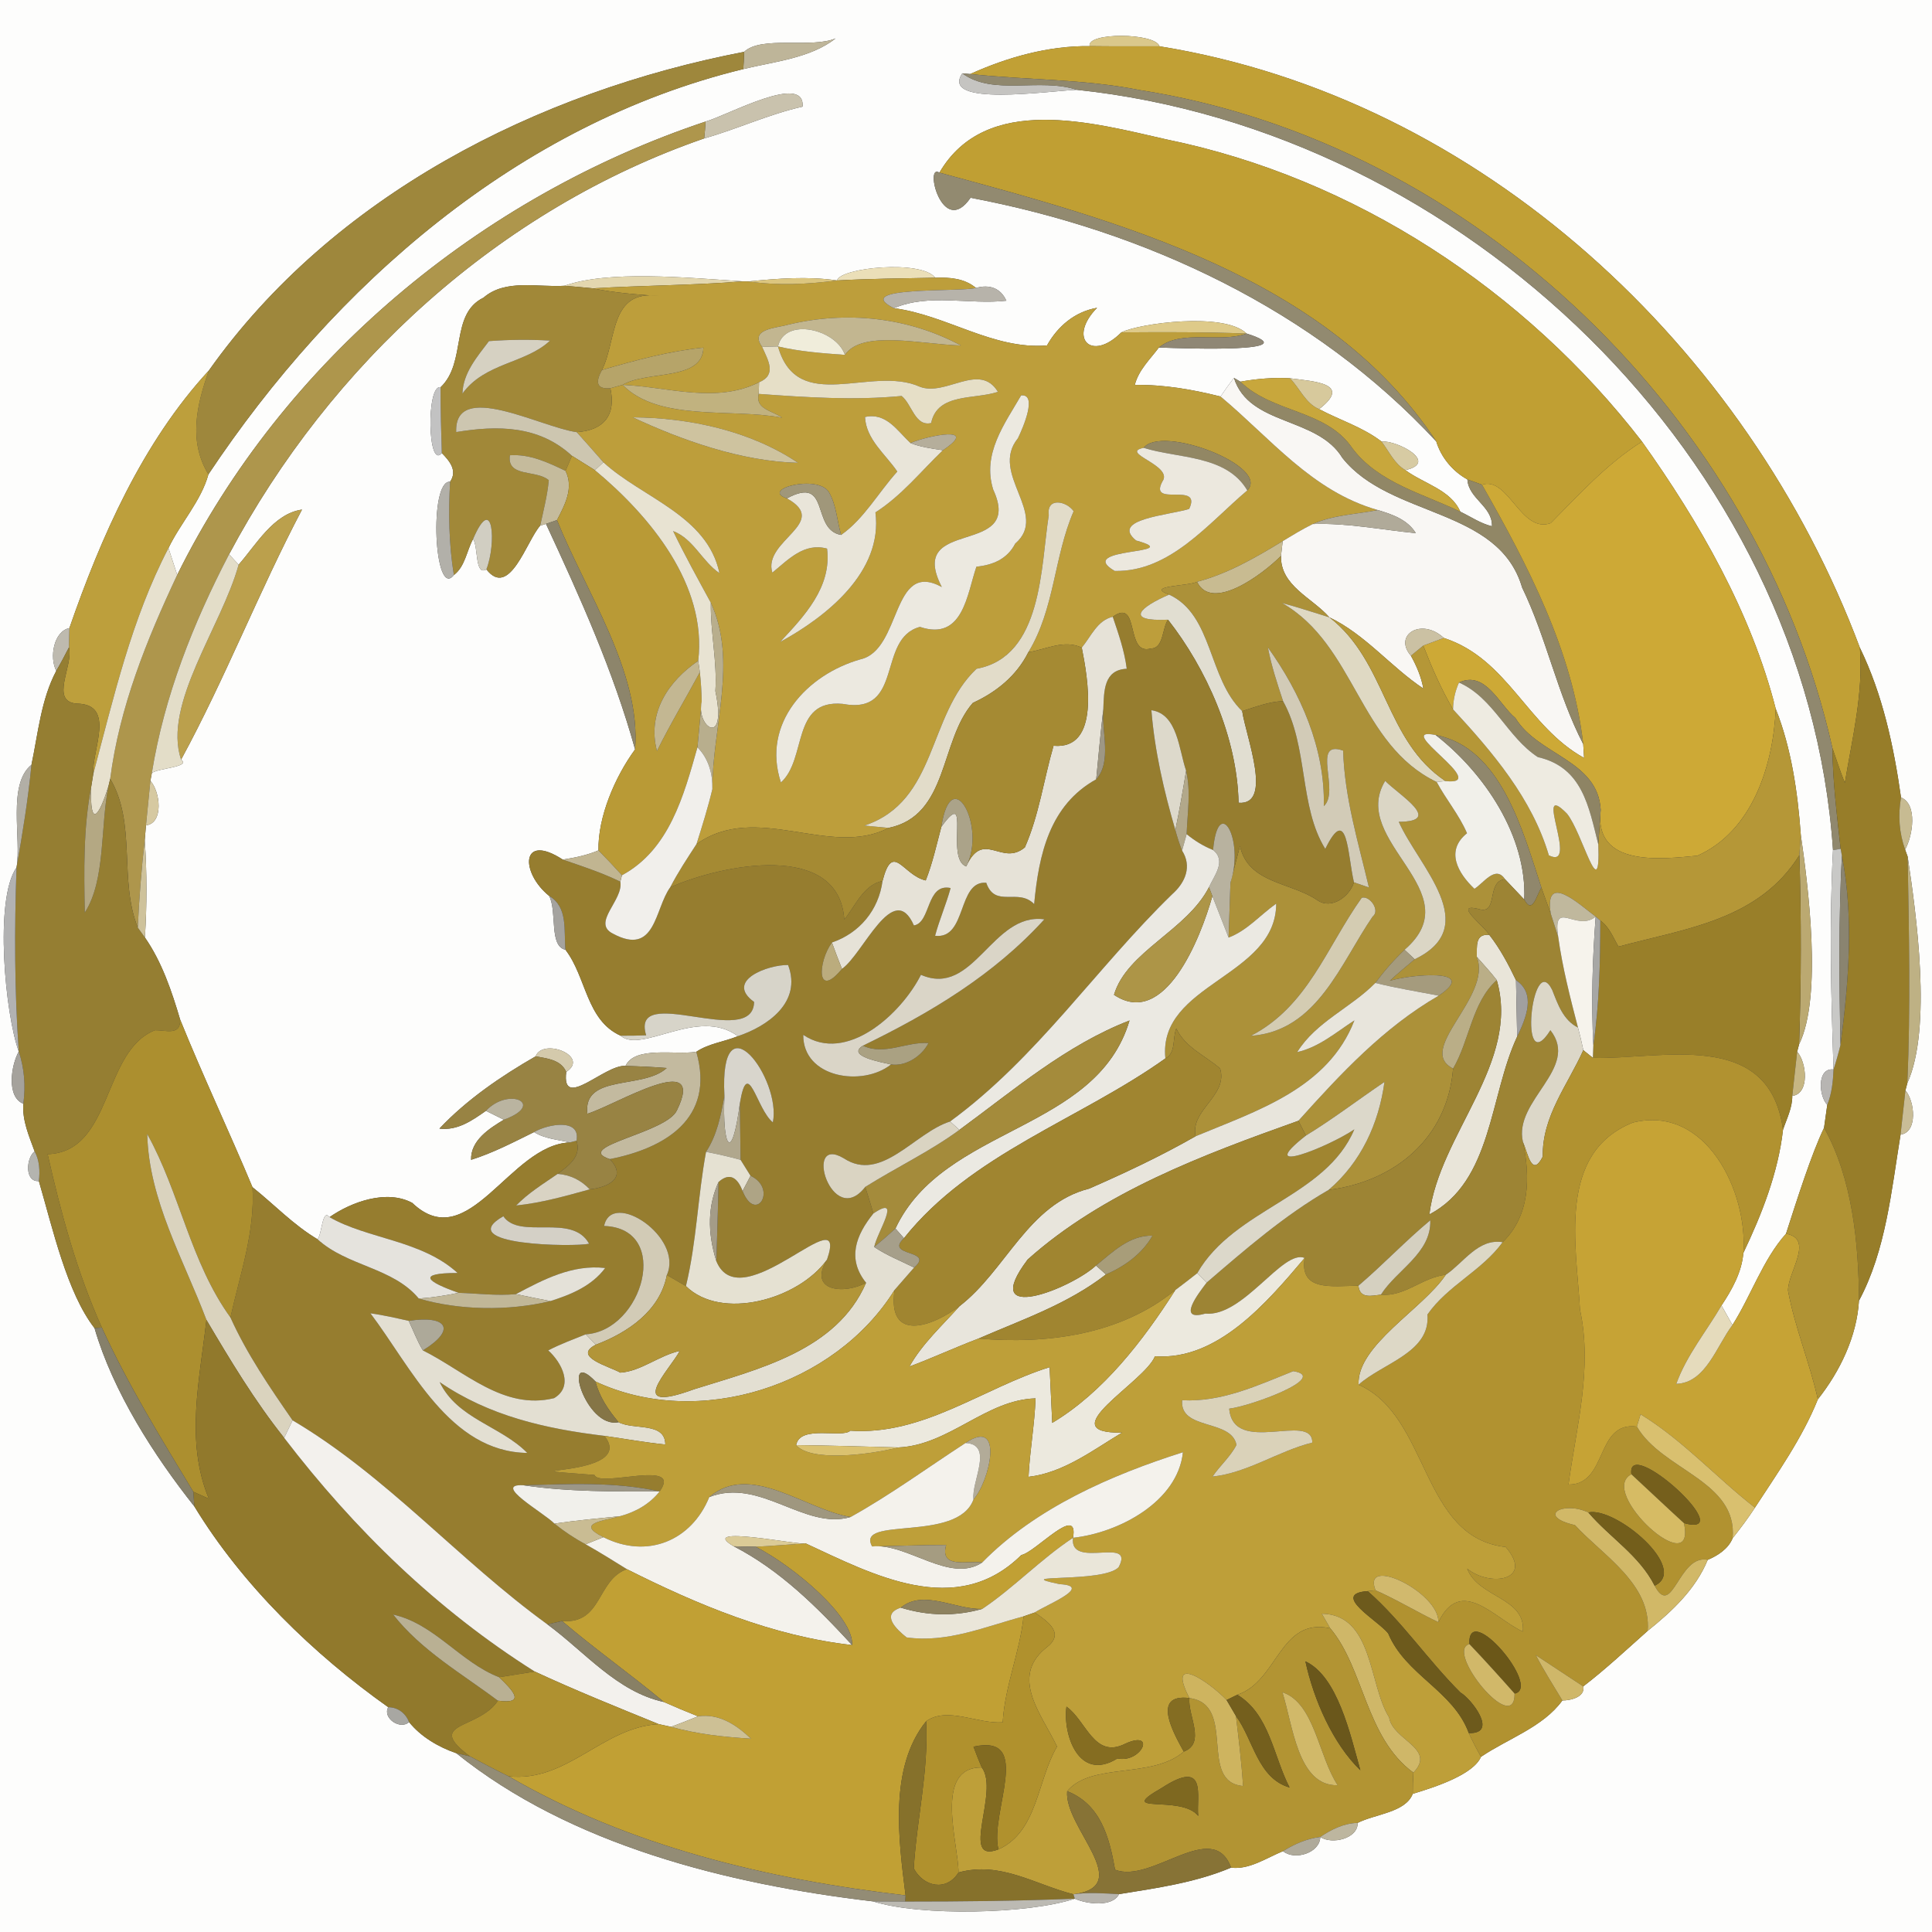 <?xml version="1.0" encoding="UTF-8" ?>
<!DOCTYPE svg PUBLIC "-//W3C//DTD SVG 1.1//EN" "http://www.w3.org/Graphics/SVG/1.1/DTD/svg11.dtd">
<svg width="250pt" height="250pt" viewBox="0 0 250 250" version="1.1" xmlns="http://www.w3.org/2000/svg">
<rect x="0" y="0" width="250" height="250" fill="#333333" stroke="none"/>
<g id="#fdfdfcff">
<path fill="#fdfdfc" opacity="1.00" d=" M 0.00 0.00 L 250.00 0.00 L 250.00 250.00 L 0.00 250.00 L 0.00 0.00 M 96.29 6.71 C 69.50 11.87 43.06 25.32 27.03 47.94 C 18.45 57.23 13.07 69.47 8.98 81.27 C 6.94 81.71 6.37 85.07 7.28 86.81 C 5.31 90.53 4.93 94.89 4.07 98.97 C 0.93 101.47 2.79 108.57 2.14 112.25 C -0.78 116.40 0.70 131.37 2.43 136.07 C 1.42 137.85 0.82 141.96 3.02 142.82 C 2.86 144.99 3.76 147.00 4.48 148.99 C 3.37 149.83 3.17 152.98 5.03 152.83 C 6.83 159.01 8.67 167.28 12.23 171.86 C 14.63 180.11 19.97 188.40 25.15 194.93 C 31.37 205.15 40.59 214.07 50.24 220.91 C 49.45 222.32 51.81 223.90 52.93 222.83 C 54.44 224.72 56.75 226.08 59.04 226.86 C 73.81 238.74 94.13 243.82 112.98 246.04 C 119.11 247.99 133.05 247.69 139.08 245.69 C 140.66 246.40 143.96 246.80 144.80 245.10 C 149.70 244.31 154.70 243.61 159.30 241.67 C 161.63 241.98 163.90 240.40 166.02 239.54 C 167.55 240.80 170.82 239.75 170.84 237.70 C 172.36 238.73 175.73 237.91 175.68 235.88 C 177.93 234.73 181.87 234.55 182.81 232.12 C 185.84 231.21 190.67 229.60 191.64 227.33 C 195.13 224.97 199.67 223.49 202.17 220.04 C 203.21 220.05 205.15 219.60 204.87 218.22 C 207.78 215.99 210.47 213.46 213.21 211.03 C 216.36 208.51 219.42 205.64 220.98 201.84 C 222.29 201.30 223.65 200.40 224.20 199.05 C 225.21 197.77 226.20 196.46 227.09 195.09 C 230.01 190.60 233.22 186.08 235.23 181.07 C 238.10 177.45 240.27 172.94 240.55 168.31 C 244.04 161.81 244.75 154.02 245.93 146.82 C 248.19 146.51 247.77 142.48 246.56 141.10 L 246.81 140.15 C 250.04 133.03 247.95 118.14 246.85 110.85 L 246.52 109.94 C 247.51 108.15 248.16 104.08 245.99 103.19 C 245.05 96.57 243.62 89.87 240.67 83.82 C 226.14 45.04 191.70 12.71 150.04 5.99 C 149.50 4.23 140.58 4.15 141.00 5.97 C 135.66 5.91 130.38 7.40 125.54 9.58 L 124.52 9.49 C 121.59 13.86 135.77 11.76 139.32 11.62 C 189.15 16.86 233.77 59.33 237.19 110.00 C 236.69 119.44 236.94 128.94 237.26 138.39 C 235.09 138.13 235.34 141.85 236.45 142.96 C 236.35 143.71 236.14 145.20 236.03 145.94 C 234.39 149.35 232.55 155.18 231.11 159.64 C 228.12 162.98 226.61 167.62 224.18 171.46 C 223.82 170.83 223.12 169.56 222.76 168.93 C 224.12 166.88 225.39 164.62 225.59 162.13 C 227.99 157.10 230.10 151.71 230.72 146.19 C 231.20 144.76 231.93 143.36 231.92 141.81 C 234.20 141.52 233.78 137.46 232.55 136.09 L 232.80 135.14 C 235.86 128.92 233.93 114.34 233.02 108.00 C 232.62 102.51 231.81 96.85 229.78 91.72 C 226.60 79.25 219.91 67.58 212.47 57.14 C 197.35 37.54 175.26 23.01 150.94 18.04 C 141.38 15.87 127.58 12.02 121.56 22.34 C 119.54 21.03 121.94 30.91 125.59 25.59 C 148.20 29.87 170.05 40.07 185.85 57.12 C 186.48 59.20 187.99 61.00 189.88 62.04 C 190.03 64.55 193.15 65.51 193.06 68.10 C 191.58 67.74 190.32 66.86 188.96 66.21 C 187.75 63.38 184.19 62.57 181.85 60.83 C 186.24 59.85 180.81 56.96 178.76 57.13 C 176.34 55.27 173.36 54.36 170.69 52.94 C 175.01 49.60 170.07 49.36 166.92 48.95 C 164.78 48.83 162.62 49.01 160.51 49.39 L 159.67 48.90 C 159.06 49.69 158.49 50.49 157.94 51.31 C 154.31 50.40 150.60 49.75 146.84 49.81 C 147.33 47.89 148.81 46.50 149.96 44.97 C 153.68 45.10 169.24 45.66 161.31 43.16 C 158.43 40.34 147.40 41.84 145.10 43.01 C 141.20 46.91 138.13 43.73 141.96 39.83 C 139.09 40.33 136.87 42.21 135.48 44.70 C 128.52 45.28 122.49 40.76 115.67 39.88 C 120.25 37.92 125.42 39.46 130.22 38.91 C 129.46 37.24 128.00 36.78 126.29 37.26 C 124.81 36.01 122.87 35.87 121.02 35.94 C 119.25 33.59 108.74 34.62 108.31 36.29 C 104.51 35.73 100.63 36.04 96.82 36.42 L 96.18 36.41 C 88.76 35.92 78.72 34.96 73.04 36.98 C 69.56 37.20 65.41 36.06 62.56 38.52 C 58.18 40.66 60.43 46.88 57.01 50.11 C 55.15 49.70 55.33 60.87 57.17 58.62 C 58.16 59.64 59.24 60.90 58.24 62.34 C 55.47 62.11 56.18 77.67 58.73 74.41 C 60.19 73.31 60.38 71.28 61.22 69.74 C 61.91 70.79 61.43 74.56 62.94 73.68 C 65.94 77.51 68.15 69.96 69.90 68.02 L 70.65 67.79 C 75.06 77.28 79.37 86.84 82.18 96.97 C 79.56 100.55 77.36 105.72 77.44 110.04 C 75.97 110.66 74.40 110.99 72.82 111.23 C 67.36 107.68 67.32 112.91 71.06 115.93 C 72.12 117.99 71.01 122.42 73.17 122.90 C 75.90 126.45 75.84 132.01 80.31 134.02 C 83.02 136.40 90.34 130.24 95.48 134.08 C 93.71 134.81 91.72 135.02 90.10 136.10 C 87.40 136.55 82.16 135.31 80.94 137.93 C 78.28 137.70 72.63 143.80 73.27 138.71 C 76.37 136.67 70.24 134.25 69.31 136.69 C 64.83 139.26 60.39 142.30 56.86 146.04 C 59.19 146.33 61.09 145.00 62.88 143.74 C 63.46 144.02 64.62 144.60 65.20 144.89 C 63.30 146.03 60.88 147.58 60.96 150.08 C 63.80 149.19 66.45 147.80 69.11 146.49 C 70.48 147.36 72.20 147.47 73.75 147.83 C 65.92 148.12 60.65 162.61 53.34 155.65 C 50.06 153.89 45.52 155.49 42.64 157.50 C 41.70 156.30 41.67 159.71 41.09 160.36 C 37.98 158.52 35.48 155.86 32.67 153.62 C 29.71 146.53 26.24 139.18 23.31 131.93 C 22.22 128.25 20.95 124.48 18.75 121.31 C 19.02 117.10 19.02 112.90 18.73 108.69 C 18.77 108.22 18.85 107.27 18.89 106.80 C 21.22 106.50 20.73 102.42 19.46 101.04 L 19.65 100.02 C 20.53 99.39 24.77 99.24 23.43 98.30 C 29.16 87.77 33.52 76.49 39.08 65.94 C 35.38 66.47 33.15 70.50 30.88 73.07 C 30.57 72.73 29.95 72.07 29.64 71.73 C 42.72 47.13 64.64 27.06 91.12 17.91 C 95.41 16.70 99.48 14.78 103.85 13.80 C 104.20 9.35 94.14 14.93 91.30 15.73 C 62.09 25.48 36.65 46.69 22.93 74.39 C 22.55 73.24 22.17 72.08 21.80 70.92 C 23.35 67.68 26.02 64.84 26.97 61.38 C 43.27 36.89 67.05 16.03 96.18 8.94 C 100.17 7.97 104.88 7.53 108.13 4.97 C 104.97 6.30 98.52 4.58 96.29 6.71 Z" />
</g>
<g id="#beb599ff">
<path fill="#beb599" opacity="1.00" d=" M 96.29 6.71 C 98.52 4.58 104.97 6.30 108.13 4.97 C 104.88 7.53 100.17 7.97 96.18 8.94 C 96.24 8.20 96.27 7.46 96.29 6.71 Z" />
</g>
<g id="#dac88bff">
<path fill="#dac88b" opacity="1.00" d=" M 141.00 5.97 C 140.58 4.15 149.50 4.23 150.04 5.99 C 147.01 5.99 144.01 6.01 141.00 5.97 Z" />
</g>
<g id="#c1a035ff">
<path fill="#c1a035" opacity="1.00" d=" M 125.54 9.58 C 130.38 7.40 135.66 5.91 141.00 5.97 C 144.01 6.01 147.01 5.99 150.04 5.99 C 191.70 12.71 226.14 45.04 240.67 83.82 C 241.13 89.75 239.68 95.52 238.72 101.31 C 238.13 99.82 237.63 98.30 237.11 96.79 C 227.54 54.19 190.80 18.41 147.39 11.64 C 140.18 10.21 132.81 10.36 125.54 9.58 Z" />
</g>
<g id="#9e873cff">
<path fill="#9e873c" opacity="1.00" d=" M 27.03 47.94 C 43.06 25.32 69.50 11.87 96.29 6.71 C 96.27 7.46 96.24 8.20 96.18 8.94 C 67.05 16.03 43.27 36.89 26.97 61.38 C 24.35 57.11 25.45 52.38 27.03 47.94 Z" />
</g>
<g id="#c5c4c1ff">
<path fill="#c5c4c1" opacity="1.00" d=" M 139.32 11.62 C 135.77 11.76 121.59 13.86 124.52 9.49 C 128.56 12.45 134.54 10.02 139.32 11.62 Z" />
</g>
<g id="#90886eff">
<path fill="#90886e" opacity="1.00" d=" M 124.52 9.49 L 125.54 9.58 C 132.81 10.36 140.18 10.21 147.39 11.64 C 190.80 18.41 227.54 54.19 237.11 96.79 C 237.16 101.16 237.70 105.50 238.18 109.84 L 237.19 110.00 C 233.77 59.33 189.15 16.86 139.32 11.62 C 134.54 10.02 128.56 12.45 124.52 9.49 Z" />
</g>
<g id="#c9c2adff">
<path fill="#c9c2ad" opacity="1.00" d=" M 91.30 15.73 C 94.14 14.93 104.20 9.35 103.85 13.80 C 99.48 14.78 95.41 16.70 91.12 17.91 C 91.20 17.19 91.26 16.46 91.30 15.73 Z" />
</g>
<g id="#ae964cff">
<path fill="#ae964c" opacity="1.00" d=" M 22.93 74.39 C 36.65 46.69 62.09 25.48 91.30 15.73 C 91.26 16.46 91.20 17.19 91.12 17.91 C 64.64 27.06 42.72 47.13 29.64 71.73 C 25.01 80.62 21.25 90.09 19.65 100.02 L 19.46 101.04 C 19.32 102.48 19.03 105.36 18.89 106.80 C 18.85 107.27 18.77 108.22 18.73 108.69 C 18.30 112.46 18.00 116.24 17.83 120.03 C 15.36 113.86 17.69 106.56 14.26 100.78 C 15.46 91.48 18.97 82.82 22.93 74.39 Z" />
</g>
<g id="#c09f33ff">
<path fill="#c09f33" opacity="1.00" d=" M 121.56 22.34 C 127.58 12.02 141.38 15.87 150.94 18.04 C 175.26 23.01 197.35 37.54 212.47 57.14 C 207.96 59.99 204.42 63.89 200.67 67.69 C 196.81 69.09 195.18 61.58 191.77 62.72 C 191.30 62.55 190.35 62.21 189.88 62.04 C 187.99 61.00 186.48 59.20 185.85 57.12 C 171.81 35.81 144.84 28.66 121.56 22.34 Z" />
</g>
<g id="#928a70ff">
<path fill="#928a70" opacity="1.00" d=" M 125.59 25.59 C 121.94 30.91 119.54 21.03 121.56 22.34 C 144.84 28.66 171.81 35.81 185.85 57.12 C 170.05 40.07 148.20 29.87 125.59 25.59 Z" />
</g>
<g id="#ebdfb8ff">
<path fill="#ebdfb8" opacity="1.00" d=" M 108.31 36.29 C 108.74 34.62 119.25 33.59 121.02 35.94 C 116.78 36.02 112.54 36.06 108.31 36.29 Z" />
</g>
<g id="#e3d7afff">
<path fill="#e3d7af" opacity="1.00" d=" M 73.04 36.98 C 78.72 34.96 88.76 35.92 96.18 36.41 C 89.70 36.92 83.20 36.93 76.72 37.31 C 75.49 37.19 74.27 37.07 73.04 36.98 Z" />
</g>
<g id="#bd9e3bff">
<path fill="#bd9e3b" opacity="1.00" d=" M 96.18 36.41 L 96.82 36.42 C 100.65 36.97 104.49 36.80 108.31 36.29 C 112.54 36.06 116.78 36.02 121.02 35.94 C 122.87 35.87 124.81 36.01 126.29 37.26 C 124.23 37.82 109.95 37.00 115.67 39.88 C 122.49 40.76 128.52 45.28 135.48 44.70 C 136.87 42.21 139.09 40.33 141.96 39.83 C 138.13 43.73 141.20 46.91 145.10 43.01 C 150.50 42.97 155.91 42.95 161.31 43.16 C 157.87 44.44 152.87 42.57 149.96 44.97 C 148.81 46.50 147.33 47.89 146.84 49.81 C 150.60 49.75 154.31 50.40 157.94 51.31 C 164.45 56.74 169.76 63.58 178.29 66.00 C 175.47 66.56 172.52 66.63 169.87 67.81 C 168.53 68.47 167.26 69.25 165.98 70.02 C 162.47 72.16 158.89 74.23 154.90 75.29 C 153.69 75.87 148.13 75.78 151.28 76.94 C 147.44 78.60 145.50 80.44 151.14 80.19 C 150.36 81.30 150.59 83.92 148.93 83.91 C 145.53 84.93 147.56 77.26 143.99 79.81 C 141.98 80.27 141.19 82.35 139.98 83.80 C 137.68 82.72 135.37 84.04 133.07 84.39 C 136.49 78.77 136.37 72.06 138.93 66.15 C 137.99 64.81 135.40 64.32 135.71 66.65 C 134.66 73.35 134.91 84.99 126.36 86.54 C 119.97 92.58 121.35 103.65 111.86 106.83 C 112.64 106.91 114.20 107.05 114.98 107.13 C 107.39 111.08 97.93 103.68 90.13 109.22 C 90.87 106.87 91.61 104.51 92.18 102.11 C 92.16 94.12 95.49 85.59 91.98 77.99 C 90.31 74.92 88.62 71.87 87.10 68.72 C 89.73 69.72 90.84 72.63 93.10 74.17 C 91.53 66.68 83.13 64.45 78.08 59.82 C 76.94 58.51 75.79 57.21 74.63 55.92 C 78.12 55.69 79.75 53.73 78.98 50.24 C 79.38 50.13 80.17 49.91 80.56 49.80 C 85.26 54.60 94.62 52.79 101.20 54.05 C 100.02 53.15 97.68 52.97 98.18 50.97 C 104.33 51.42 110.51 51.83 116.67 51.24 C 118.01 52.30 118.40 55.23 120.49 54.74 C 121.30 50.80 126.15 51.73 129.13 50.70 C 126.76 46.80 122.38 51.35 119.02 50.04 C 112.72 47.22 103.20 53.76 100.67 44.83 C 103.51 45.50 106.42 45.71 109.33 45.92 C 111.55 42.66 119.10 44.54 124.35 44.71 C 117.53 41.04 109.54 40.20 102.01 42.01 C 100.43 42.47 96.91 42.54 98.62 44.89 C 99.38 46.60 100.56 48.50 98.22 49.47 C 92.65 52.27 86.39 50.05 80.56 49.80 C 83.75 47.91 90.93 49.34 91.02 44.98 C 86.55 45.44 82.19 46.63 77.89 47.88 C 79.85 44.02 78.83 37.34 85.32 38.31 C 82.42 38.11 79.56 37.90 76.72 37.31 C 83.20 36.93 89.70 36.92 96.18 36.41 M 132.13 51.17 C 129.97 54.89 127.07 58.74 128.52 63.35 C 132.63 72.25 117.12 66.76 121.87 75.96 C 115.30 72.37 116.72 84.11 111.33 85.32 C 104.47 87.27 98.51 93.57 101.05 101.25 C 104.45 98.21 102.36 90.48 109.03 91.08 C 117.05 92.59 113.41 82.61 119.04 81.12 C 124.65 83.01 125.14 76.80 126.35 73.33 C 128.49 73.11 130.34 72.34 131.37 70.34 C 135.82 66.53 127.97 61.30 131.72 56.71 C 132.41 55.29 134.27 50.93 132.13 51.17 M 81.88 54.00 C 88.05 56.89 95.88 59.72 103.27 59.89 C 97.10 55.75 89.26 54.06 81.88 54.00 M 111.93 53.96 C 112.08 56.89 114.59 58.77 116.11 61.02 C 113.68 63.70 111.80 67.15 108.84 69.22 C 108.31 67.39 108.23 65.36 107.27 63.70 C 105.86 61.33 98.30 63.31 101.82 64.49 C 107.52 67.65 98.65 69.94 99.94 74.10 C 102.01 72.41 104.04 70.18 107.02 70.99 C 107.65 75.97 104.07 79.73 100.95 83.07 C 106.86 79.85 114.29 74.02 113.28 66.30 C 116.66 64.15 119.15 61.01 122.01 58.26 C 126.81 55.05 120.22 56.31 117.81 57.33 C 116.10 55.73 114.67 53.34 111.93 53.96 M 147.99 57.95 C 144.74 58.61 151.92 60.21 150.41 62.31 C 148.57 65.74 155.59 62.23 153.88 65.85 C 151.30 66.68 143.60 67.15 147.01 69.94 C 153.77 71.80 138.89 70.76 144.24 73.88 C 151.42 74.03 156.38 67.69 161.40 63.46 C 164.43 60.34 150.32 54.92 147.99 57.95 Z" />
</g>
<g id="#dcc67fff">
<path fill="#dcc67f" opacity="1.00" d=" M 96.82 36.42 C 100.63 36.04 104.51 35.73 108.31 36.29 C 104.49 36.80 100.65 36.97 96.82 36.42 Z" />
</g>
<g id="#a18838ff">
<path fill="#a18838" opacity="1.00" d=" M 62.56 38.52 C 65.41 36.06 69.56 37.20 73.04 36.98 C 74.27 37.07 75.49 37.19 76.72 37.31 C 79.56 37.90 82.42 38.11 85.32 38.31 C 78.83 37.34 79.85 44.02 77.89 47.88 C 77.14 49.25 76.99 50.40 78.98 50.24 C 79.75 53.73 78.12 55.69 74.63 55.92 C 69.96 55.29 58.77 49.10 59.03 55.91 C 64.39 55.03 69.73 55.03 74.01 58.98 C 73.80 59.47 73.39 60.44 73.18 60.93 C 70.92 59.85 68.57 58.73 65.98 58.91 C 65.56 61.82 69.41 60.74 71.01 62.14 C 70.83 64.13 70.32 66.07 69.90 68.02 C 68.15 69.96 65.94 77.51 62.94 73.68 C 64.24 70.36 63.84 63.63 61.22 69.74 C 60.38 71.28 60.19 73.31 58.73 74.41 C 58.08 70.41 58.02 66.37 58.24 62.34 C 59.24 60.90 58.16 59.64 57.17 58.62 C 57.08 55.78 57.00 52.95 57.01 50.11 C 60.43 46.88 58.18 40.66 62.56 38.52 M 63.27 44.14 C 61.74 46.17 59.92 48.25 59.84 50.93 C 62.74 46.91 68.05 47.05 71.18 44.07 C 68.54 43.92 65.91 43.94 63.27 44.14 Z" />
</g>
<g id="#b7b3aaff">
<path fill="#b7b3aa" opacity="1.00" d=" M 126.29 37.26 C 128.00 36.78 129.46 37.24 130.22 38.91 C 125.42 39.46 120.25 37.92 115.67 39.88 C 109.95 37.00 124.23 37.82 126.29 37.26 Z" />
</g>
<g id="#c2b690ff">
<path fill="#c2b690" opacity="1.00" d=" M 102.01 42.01 C 109.54 40.20 117.53 41.04 124.35 44.71 C 119.10 44.54 111.55 42.66 109.33 45.92 C 108.22 42.61 101.54 40.97 100.67 44.83 C 99.99 44.84 99.30 44.86 98.62 44.89 C 96.91 42.54 100.43 42.47 102.01 42.01 Z" />
</g>
<g id="#deca89ff">
<path fill="#deca89" opacity="1.00" d=" M 145.10 43.01 C 147.40 41.84 158.43 40.34 161.31 43.16 C 155.91 42.95 150.50 42.97 145.10 43.01 Z" />
</g>
<g id="#f0eddbff">
<path fill="#f0eddb" opacity="1.00" d=" M 100.67 44.83 C 101.54 40.97 108.22 42.61 109.33 45.92 C 106.42 45.71 103.51 45.50 100.67 44.83 Z" />
</g>
<g id="#8f8775ff">
<path fill="#8f8775" opacity="1.00" d=" M 161.31 43.16 C 169.24 45.66 153.68 45.10 149.96 44.97 C 152.87 42.57 157.87 44.44 161.31 43.16 Z" />
</g>
<g id="#d6d1c2ff">
<path fill="#d6d1c2" opacity="1.00" d=" M 63.27 44.14 C 65.91 43.94 68.54 43.92 71.18 44.07 C 68.05 47.05 62.74 46.91 59.84 50.93 C 59.92 48.25 61.74 46.17 63.27 44.14 Z" />
</g>
<g id="#e6dfc7ff">
<path fill="#e6dfc7" opacity="1.00" d=" M 98.62 44.89 C 99.30 44.86 99.99 44.84 100.67 44.83 C 103.20 53.76 112.72 47.22 119.02 50.04 C 122.38 51.35 126.76 46.80 129.13 50.70 C 126.15 51.73 121.30 50.80 120.49 54.74 C 118.40 55.23 118.01 52.30 116.67 51.24 C 110.51 51.83 104.33 51.42 98.18 50.97 C 98.19 50.60 98.21 49.85 98.22 49.47 C 100.56 48.50 99.38 46.60 98.62 44.89 Z" />
</g>
<g id="#b6a469ff">
<path fill="#b6a469" opacity="1.00" d=" M 77.89 47.88 C 82.19 46.63 86.55 45.44 91.02 44.98 C 90.93 49.34 83.75 47.91 80.56 49.80 C 80.17 49.91 79.38 50.13 78.98 50.24 C 76.99 50.40 77.14 49.25 77.89 47.88 Z" />
</g>
<g id="#bd9f3cff">
<path fill="#bd9f3c" opacity="1.00" d=" M 8.98 81.27 C 13.07 69.47 18.45 57.23 27.03 47.94 C 25.45 52.38 24.35 57.11 26.97 61.38 C 26.02 64.84 23.35 67.68 21.80 70.92 C 17.01 80.11 14.72 90.21 12.07 100.15 C 11.84 97.16 15.05 91.12 9.96 91.05 C 6.36 90.81 9.54 86.10 8.92 83.78 C 8.94 83.15 8.97 81.90 8.98 81.27 Z" />
</g>
<g id="#c1b27fff">
<path fill="#c1b27f" opacity="1.00" d=" M 80.56 49.80 C 86.39 50.05 92.65 52.27 98.22 49.47 C 98.21 49.85 98.19 50.60 98.18 50.97 C 97.68 52.97 100.02 53.15 101.20 54.05 C 94.62 52.79 85.26 54.60 80.56 49.80 Z" />
</g>
<g id="#f9f7f4ff">
<path fill="#f9f7f4" opacity="1.00" d=" M 157.94 51.31 C 158.49 50.49 159.06 49.69 159.67 48.90 C 161.65 55.15 170.44 53.87 173.71 59.26 C 179.89 67.03 193.91 65.62 196.96 76.02 C 200.13 82.57 201.52 89.84 204.87 96.29 C 204.90 96.74 204.95 97.64 204.98 98.08 C 197.57 93.98 195.16 85.26 186.83 82.55 C 183.94 79.87 180.25 82.15 182.57 84.85 C 183.31 86.18 183.91 87.59 184.18 89.10 C 179.94 86.27 176.67 82.10 172.02 79.88 C 169.80 77.35 165.66 75.81 165.76 71.93 C 165.81 71.45 165.93 70.50 165.98 70.02 C 167.26 69.25 168.53 68.47 169.87 67.81 C 174.36 67.65 178.77 68.56 183.21 68.99 C 182.12 67.23 180.17 66.56 178.29 66.00 C 169.76 63.58 164.45 56.74 157.94 51.31 Z" />
</g>
<g id="#918766ff">
<path fill="#918766" opacity="1.00" d=" M 159.67 48.90 L 160.51 49.39 C 164.68 53.47 171.61 52.98 175.00 58.01 C 178.37 62.48 184.12 63.87 188.96 66.21 C 190.32 66.86 191.58 67.74 193.06 68.10 C 193.15 65.51 190.03 64.55 189.88 62.04 C 190.35 62.21 191.30 62.55 191.77 62.72 C 197.70 73.14 203.49 84.22 204.87 96.29 C 201.52 89.84 200.13 82.57 196.96 76.02 C 193.91 65.62 179.89 67.03 173.71 59.26 C 170.44 53.87 161.65 55.15 159.67 48.90 Z" />
</g>
<g id="#c8a73cff">
<path fill="#c8a73c" opacity="1.00" d=" M 160.51 49.39 C 162.62 49.01 164.78 48.83 166.92 48.95 C 168.20 50.25 168.93 52.20 170.69 52.94 C 173.36 54.36 176.34 55.27 178.76 57.13 C 179.74 58.39 180.42 60.00 181.85 60.83 C 184.19 62.57 187.75 63.38 188.96 66.21 C 184.12 63.87 178.37 62.48 175.00 58.01 C 171.61 52.98 164.68 53.47 160.51 49.39 Z" />
</g>
<g id="#d7c99cff">
<path fill="#d7c99c" opacity="1.00" d=" M 166.92 48.95 C 170.07 49.36 175.01 49.60 170.69 52.94 C 168.93 52.20 168.20 50.25 166.92 48.95 Z" />
</g>
<g id="#c2c2c2ff">
<path fill="#c2c2c2" opacity="1.00" d=" M 57.17 58.62 C 55.33 60.87 55.15 49.70 57.01 50.11 C 57.00 52.95 57.08 55.78 57.17 58.62 Z" />
</g>
<g id="#ece9e0ff">
<path fill="#ece9e0" opacity="1.00" d=" M 132.13 51.17 C 134.27 50.93 132.41 55.29 131.72 56.71 C 127.97 61.30 135.82 66.53 131.37 70.34 C 130.34 72.34 128.49 73.11 126.35 73.33 C 125.14 76.80 124.65 83.01 119.04 81.12 C 113.41 82.61 117.05 92.59 109.03 91.08 C 102.36 90.48 104.45 98.21 101.05 101.25 C 98.51 93.57 104.47 87.27 111.33 85.32 C 116.72 84.11 115.30 72.37 121.87 75.96 C 117.12 66.76 132.63 72.25 128.52 63.35 C 127.07 58.74 129.97 54.89 132.13 51.17 Z" />
</g>
<g id="#cdc6b0ff">
<path fill="#cdc6b0" opacity="1.00" d=" M 59.03 55.91 C 58.77 49.10 69.96 55.29 74.63 55.92 C 75.79 57.21 76.94 58.51 78.08 59.82 C 77.81 60.08 77.26 60.59 76.98 60.84 C 75.99 60.22 75.00 59.59 74.01 58.98 C 69.73 55.03 64.39 55.03 59.03 55.91 Z" />
</g>
<g id="#cec39fff">
<path fill="#cec39f" opacity="1.00" d=" M 81.88 54.00 C 89.26 54.06 97.10 55.75 103.27 59.89 C 95.88 59.72 88.05 56.89 81.88 54.00 Z" />
</g>
<g id="#e9e5d9ff">
<path fill="#e9e5d9" opacity="1.00" d=" M 111.93 53.96 C 114.67 53.34 116.10 55.73 117.81 57.33 C 119.15 57.86 120.59 58.04 122.01 58.26 C 119.15 61.01 116.66 64.15 113.28 66.30 C 114.29 74.02 106.86 79.85 100.95 83.07 C 104.07 79.73 107.65 75.97 107.02 70.99 C 104.04 70.18 102.01 72.41 99.94 74.10 C 98.65 69.94 107.52 67.65 101.82 64.49 C 107.53 61.42 104.89 68.54 108.84 69.22 C 111.80 67.15 113.68 63.70 116.11 61.02 C 114.59 58.77 112.08 56.89 111.93 53.96 Z" />
<path fill="#e9e5d9" opacity="1.00" d=" M 191.10 123.82 C 191.13 122.50 190.84 120.78 192.72 120.98 C 194.12 122.77 195.19 124.79 196.17 126.84 C 196.21 128.66 196.28 132.31 196.32 134.14 C 192.72 141.83 193.13 152.84 184.96 157.15 C 186.23 146.77 196.77 137.48 193.68 126.83 C 192.88 125.77 191.96 124.82 191.10 123.82 Z" />
</g>
<g id="#b5ae9bff">
<path fill="#b5ae9b" opacity="1.00" d=" M 117.81 57.33 C 120.22 56.31 126.81 55.05 122.01 58.26 C 120.59 58.04 119.15 57.86 117.81 57.33 Z" />
</g>
<g id="#928764ff">
<path fill="#928764" opacity="1.00" d=" M 147.99 57.95 C 150.32 54.92 164.43 60.34 161.40 63.46 C 158.68 58.84 152.46 59.36 147.99 57.95 Z" />
</g>
<g id="#d7cba3ff">
<path fill="#d7cba3" opacity="1.00" d=" M 178.76 57.13 C 180.81 56.96 186.24 59.85 181.85 60.83 C 180.42 60.00 179.74 58.39 178.76 57.13 Z" />
</g>
<g id="#cda936ff">
<path fill="#cda936" opacity="1.00" d=" M 212.47 57.14 C 219.91 67.58 226.60 79.25 229.78 91.72 C 229.46 98.98 226.79 107.55 219.64 110.73 C 215.17 111.14 206.18 112.32 207.13 104.81 C 206.79 98.36 199.05 97.77 196.09 92.91 C 194.02 91.24 192.23 86.71 188.79 88.32 C 188.30 89.41 188.04 90.57 188.02 91.79 C 186.49 89.17 185.27 86.37 184.17 83.54 C 184.83 83.29 186.16 82.80 186.83 82.55 C 195.16 85.26 197.57 93.98 204.98 98.08 C 204.95 97.64 204.90 96.74 204.87 96.29 C 203.49 84.22 197.70 73.14 191.77 62.72 C 195.18 61.58 196.81 69.09 200.67 67.69 C 204.42 63.89 207.96 59.99 212.47 57.14 Z" />
</g>
<g id="#ece8deff">
<path fill="#ece8de" opacity="1.00" d=" M 150.41 62.31 C 151.92 60.21 144.74 58.61 147.99 57.95 C 152.46 59.36 158.68 58.84 161.40 63.46 C 156.38 67.69 151.42 74.03 144.24 73.88 C 138.89 70.76 153.77 71.80 147.01 69.94 C 143.60 67.15 151.30 66.68 153.88 65.85 C 155.59 62.23 148.57 65.74 150.41 62.31 Z" />
</g>
<g id="#c5bb9cff">
<path fill="#c5bb9c" opacity="1.00" d=" M 65.98 58.91 C 68.57 58.73 70.92 59.85 73.18 60.93 C 74.27 63.14 73.10 65.33 72.07 67.30 C 71.72 67.42 71.01 67.67 70.65 67.79 L 69.90 68.02 C 70.32 66.07 70.83 64.13 71.01 62.14 C 69.41 60.74 65.56 61.82 65.98 58.91 Z" />
</g>
<g id="#b99a36ff">
<path fill="#b99a36" opacity="1.00" d=" M 74.01 58.98 C 75.00 59.59 75.99 60.22 76.98 60.84 C 84.13 66.78 91.51 75.70 90.35 85.51 C 86.55 88.10 83.70 92.20 85.01 97.18 C 86.72 93.70 88.73 90.39 90.56 86.98 C 90.70 88.25 90.78 89.52 90.80 90.80 C 90.66 92.28 90.39 95.23 90.25 96.70 C 88.48 102.94 86.62 109.94 80.48 113.26 C 79.49 112.17 78.48 111.09 77.44 110.04 C 77.36 105.72 79.56 100.55 82.18 96.97 C 82.96 86.97 75.82 76.63 72.07 67.30 C 73.10 65.33 74.27 63.14 73.18 60.93 C 73.39 60.44 73.80 59.47 74.01 58.98 Z" />
</g>
<g id="#e8e3d2ff">
<path fill="#e8e3d2" opacity="1.00" d=" M 76.98 60.84 C 77.26 60.59 77.81 60.08 78.08 59.82 C 83.13 64.45 91.53 66.68 93.10 74.17 C 90.84 72.63 89.73 69.72 87.10 68.72 C 88.62 71.87 90.31 74.92 91.98 77.99 C 91.92 81.80 92.82 85.62 92.57 89.43 C 94.15 96.92 90.01 94.05 90.80 90.80 C 90.78 89.52 90.70 88.25 90.56 86.98 C 90.51 86.61 90.40 85.88 90.35 85.51 C 91.51 75.70 84.13 66.78 76.98 60.84 Z" />
</g>
<g id="#b2b0a9ff">
<path fill="#b2b0a9" opacity="1.00" d=" M 58.73 74.41 C 56.18 77.67 55.47 62.11 58.24 62.34 C 58.02 66.37 58.08 70.41 58.73 74.41 Z" />
</g>
<g id="#a0977aff">
<path fill="#a0977a" opacity="1.00" d=" M 101.82 64.49 C 98.30 63.31 105.86 61.33 107.27 63.70 C 108.23 65.36 108.31 67.39 108.84 69.22 C 104.89 68.54 107.53 61.42 101.82 64.49 Z" />
</g>
<g id="#e2dcc9ff">
<path fill="#e2dcc9" opacity="1.00" d=" M 135.71 66.65 C 135.40 64.32 137.99 64.81 138.93 66.15 C 136.37 72.06 136.49 78.77 133.07 84.39 C 131.55 87.44 128.94 89.55 125.89 90.95 C 121.58 95.85 122.76 105.54 114.98 107.13 C 114.20 107.05 112.64 106.91 111.86 106.83 C 121.35 103.65 119.97 92.58 126.36 86.54 C 134.91 84.99 134.66 73.35 135.71 66.65 Z" />
</g>
<g id="#bba04cff">
<path fill="#bba04c" opacity="1.00" d=" M 30.88 73.07 C 33.15 70.50 35.38 66.47 39.08 65.94 C 33.52 76.49 29.16 87.77 23.43 98.30 C 21.03 91.12 28.66 81.12 30.88 73.07 Z" />
</g>
<g id="#b0aa99ff">
<path fill="#b0aa99" opacity="1.00" d=" M 178.29 66.00 C 180.17 66.56 182.12 67.23 183.21 68.99 C 178.77 68.56 174.36 67.65 169.87 67.81 C 172.52 66.63 175.47 66.56 178.29 66.00 Z" />
</g>
<g id="#d1cec2ff">
<path fill="#d1cec2" opacity="1.00" d=" M 61.22 69.74 C 63.84 63.63 64.24 70.36 62.94 73.68 C 61.43 74.56 61.91 70.79 61.22 69.74 Z" />
</g>
<g id="#8d856bff">
<path fill="#8d856b" opacity="1.00" d=" M 70.65 67.79 C 71.01 67.67 71.72 67.42 72.07 67.30 C 75.82 76.63 82.96 86.97 82.18 96.97 C 79.37 86.84 75.06 77.28 70.65 67.79 Z" />
</g>
<g id="#c8bb91ff">
<path fill="#c8bb91" opacity="1.00" d=" M 154.90 75.29 C 158.89 74.23 162.47 72.16 165.98 70.02 C 165.93 70.50 165.81 71.45 165.76 71.93 C 163.32 74.38 156.80 79.21 154.90 75.29 Z" />
</g>
<g id="#e7e1ceff">
<path fill="#e7e1ce" opacity="1.00" d=" M 12.07 100.15 C 14.72 90.21 17.01 80.11 21.80 70.92 C 22.17 72.08 22.55 73.24 22.93 74.39 C 18.97 82.82 15.46 91.48 14.26 100.78 L 14.05 101.67 C 12.78 105.82 11.60 107.20 11.80 101.82 C 11.87 101.40 12.01 100.57 12.07 100.15 Z" />
</g>
<g id="#e3ddc8ff">
<path fill="#e3ddc8" opacity="1.00" d=" M 19.65 100.02 C 21.25 90.09 25.01 80.62 29.64 71.73 C 29.95 72.07 30.57 72.73 30.88 73.07 C 28.66 81.12 21.03 91.12 23.43 98.30 C 24.77 99.24 20.53 99.39 19.65 100.02 Z" />
</g>
<g id="#ac9139ff">
<path fill="#ac9139" opacity="1.00" d=" M 154.90 75.29 C 156.80 79.21 163.32 74.38 165.76 71.93 C 165.66 75.81 169.80 77.35 172.02 79.88 C 169.98 79.26 167.96 78.57 165.90 78.03 C 175.41 83.49 175.82 96.35 185.91 101.19 C 187.12 103.46 188.82 105.45 189.83 107.82 C 187.00 110.09 188.64 112.97 190.79 115.01 C 191.95 114.31 193.52 111.88 194.75 113.77 C 192.24 114.01 193.99 118.55 191.24 117.60 C 187.99 116.85 192.08 119.83 192.72 120.98 C 190.84 120.78 191.13 122.50 191.10 123.82 C 193.12 129.03 183.10 135.80 188.03 138.27 C 187.31 147.27 180.48 152.90 171.93 153.97 C 176.12 150.39 178.42 145.38 179.15 140.00 C 175.75 142.30 172.49 144.80 168.99 146.94 C 168.74 146.46 168.26 145.51 168.01 145.03 C 173.45 138.98 179.04 132.95 186.17 128.84 C 191.64 125.17 182.19 126.14 179.84 126.92 C 180.87 125.94 181.98 125.05 183.06 124.13 C 191.96 119.86 183.55 112.09 181.00 106.34 C 186.77 106.32 181.17 102.97 179.24 101.05 C 174.49 108.89 190.51 115.36 181.75 122.90 C 180.36 124.22 179.10 125.66 177.97 127.19 C 174.80 130.41 170.29 132.22 167.86 136.14 C 170.68 135.51 172.89 133.57 175.26 132.04 C 171.85 140.85 162.66 143.72 154.71 147.03 C 153.98 143.60 158.95 141.79 157.88 138.26 C 155.92 136.58 153.37 135.54 152.21 133.09 C 151.70 134.32 152.19 136.28 150.80 136.96 C 149.81 127.25 165.13 126.45 165.14 116.93 C 163.08 118.38 161.39 120.41 158.98 121.32 C 159.04 119.54 159.16 115.99 159.22 114.22 C 159.53 113.03 160.15 110.67 160.45 109.48 C 161.52 114.33 167.03 114.13 170.47 116.49 C 172.30 117.75 174.65 116.00 175.20 114.17 C 175.68 114.34 176.65 114.67 177.14 114.84 C 175.76 108.98 173.98 103.21 173.80 97.13 C 169.60 95.65 173.45 102.40 171.30 104.31 C 171.48 96.85 168.30 89.69 164.06 83.77 C 164.51 86.14 165.27 88.44 166.03 90.73 C 164.19 90.79 162.47 91.48 160.74 92.02 C 156.30 87.75 156.97 79.57 151.28 76.94 C 148.13 75.78 153.69 75.87 154.90 75.29 M 176.21 116.17 C 171.60 122.65 169.23 130.22 161.86 134.04 C 170.46 133.43 173.47 124.63 177.62 118.60 C 178.64 117.82 177.24 115.86 176.21 116.17 Z" />
</g>
<g id="#e1ded1ff">
<path fill="#e1ded1" opacity="1.00" d=" M 151.28 76.94 C 156.97 79.57 156.30 87.75 160.74 92.02 C 161.22 95.30 164.78 104.23 160.27 103.88 C 160.10 95.38 156.07 86.47 151.14 80.19 C 145.50 80.44 147.44 78.60 151.28 76.94 Z" />
</g>
<g id="#b8ae8dff">
<path fill="#b8ae8d" opacity="1.00" d=" M 91.98 77.99 C 95.49 85.59 92.16 94.12 92.18 102.11 C 92.23 100.10 91.69 98.16 90.25 96.70 C 90.39 95.23 90.66 92.28 90.80 90.80 C 90.01 94.05 94.15 96.92 92.57 89.43 C 92.82 85.62 91.92 81.80 91.98 77.99 Z" />
</g>
<g id="#dfd9c3ff">
<path fill="#dfd9c3" opacity="1.00" d=" M 165.90 78.03 C 167.96 78.57 169.98 79.26 172.02 79.88 C 179.46 85.65 179.19 95.85 187.04 101.07 L 185.91 101.19 C 175.82 96.35 175.41 83.49 165.90 78.03 Z" />
</g>
<g id="#967d2fff">
<path fill="#967d2f" opacity="1.00" d=" M 143.99 79.81 C 147.56 77.26 145.53 84.93 148.93 83.91 C 150.59 83.92 150.36 81.30 151.14 80.19 C 156.07 86.47 160.10 95.38 160.27 103.88 C 164.78 104.23 161.22 95.30 160.74 92.02 C 162.47 91.48 164.19 90.79 166.03 90.73 C 169.32 96.65 168.08 104.36 171.49 109.85 C 174.40 103.89 174.36 110.63 175.20 114.17 C 174.65 116.00 172.30 117.75 170.47 116.49 C 167.03 114.13 161.52 114.33 160.45 109.48 C 160.15 110.67 159.53 113.03 159.22 114.22 C 161.08 108.63 157.64 102.65 156.97 109.99 C 155.72 109.49 154.59 108.79 153.55 107.94 C 153.65 105.19 154.12 102.42 153.48 99.72 C 152.55 97.04 152.39 92.38 148.99 91.90 C 149.41 97.17 150.61 102.35 152.09 107.41 C 152.33 108.31 152.62 109.20 152.96 110.07 C 154.25 112.09 153.41 114.18 151.69 115.70 C 141.81 125.30 134.19 136.90 122.94 145.12 C 118.31 146.59 114.05 153.09 109.18 149.88 C 103.85 146.71 107.63 159.17 111.96 153.59 C 112.32 154.73 112.69 155.87 113.02 157.02 C 110.74 159.84 109.58 162.89 112.07 165.99 C 109.28 167.53 104.50 167.12 107.01 163.00 C 109.99 154.40 95.90 170.93 92.70 163.21 C 92.79 159.78 92.92 156.37 92.98 152.95 C 94.47 151.61 95.48 152.48 96.09 154.12 C 97.81 158.40 100.66 153.82 97.12 152.15 C 96.80 151.63 96.16 150.60 95.83 150.08 C 95.81 148.25 95.76 144.59 95.74 142.76 C 96.78 136.53 97.89 143.57 100.01 145.23 C 101.14 139.60 93.06 128.77 93.74 141.79 C 93.29 144.32 92.79 146.88 91.36 149.05 C 90.29 154.81 90.14 160.72 88.76 166.42 C 87.94 165.94 87.11 165.47 86.29 164.99 C 88.50 160.08 79.15 153.88 78.17 158.64 C 86.95 158.95 83.19 172.19 75.80 172.66 C 74.16 173.32 72.50 173.93 70.94 174.74 C 72.65 176.27 74.31 179.37 71.70 180.92 C 65.15 182.53 60.13 177.42 54.72 174.74 C 59.13 172.04 57.83 170.15 52.89 170.92 C 51.24 170.55 49.60 170.17 47.93 169.94 C 53.20 176.89 58.14 187.86 68.23 188.01 C 64.79 184.50 59.19 183.62 56.89 178.84 C 63.28 183.22 70.55 184.88 78.21 185.80 C 82.68 191.41 62.61 189.77 76.93 190.86 C 77.52 192.59 88.42 188.71 85.36 192.99 C 79.56 191.71 73.60 192.03 67.71 192.19 C 63.59 191.98 70.42 195.78 71.75 197.16 C 73.00 198.17 74.35 199.07 75.78 199.83 C 77.59 200.85 79.35 201.95 81.12 203.05 C 77.19 204.44 77.97 210.19 72.73 209.76 C 72.26 209.86 71.30 210.08 70.83 210.19 C 59.39 201.90 50.06 191.00 37.86 183.79 C 34.91 179.53 31.96 175.22 29.82 170.48 C 31.06 164.87 33.02 159.42 32.67 153.62 C 35.48 155.86 37.98 158.52 41.09 160.36 C 44.97 163.89 50.84 163.99 54.19 168.03 C 59.33 169.55 65.79 169.68 71.22 168.36 C 73.89 167.52 76.59 166.40 78.31 164.08 C 74.08 163.59 70.33 165.56 66.76 167.46 C 64.29 167.69 61.81 167.37 59.34 167.29 C 55.24 165.85 53.81 164.73 59.21 164.72 C 54.52 160.45 47.57 160.34 42.64 157.50 C 45.52 155.49 50.06 153.89 53.34 155.65 C 60.65 162.61 65.92 148.12 73.75 147.83 L 74.60 147.60 C 75.27 149.65 73.61 150.82 72.16 151.90 C 70.31 153.18 68.37 154.36 66.79 155.99 C 70.03 155.66 73.18 154.77 76.31 153.90 C 78.66 153.66 81.22 152.40 78.90 149.99 C 85.92 148.62 92.61 144.80 90.10 136.10 C 91.72 135.02 93.71 134.81 95.48 134.08 C 99.26 132.82 103.82 129.73 101.98 124.87 C 99.43 124.82 93.73 126.88 97.58 129.65 C 97.45 135.87 81.51 127.04 83.61 133.97 C 82.51 134.01 81.41 134.03 80.31 134.02 C 75.84 132.01 75.90 126.45 73.17 122.90 C 72.94 120.35 73.53 117.39 71.06 115.93 C 67.32 112.91 67.36 107.68 72.82 111.23 C 75.34 112.10 77.87 112.92 80.27 114.09 C 80.71 116.47 76.51 119.42 79.31 120.81 C 84.87 123.81 84.70 117.59 86.73 114.81 C 93.55 111.81 108.58 108.84 109.25 118.99 C 110.73 117.18 111.69 114.55 114.20 113.99 C 113.70 117.76 111.23 120.74 107.65 121.96 C 105.80 124.51 105.63 129.40 108.95 125.37 C 111.68 123.49 115.61 113.72 118.26 119.75 C 120.48 119.40 119.82 114.25 123.01 114.91 C 122.44 117.00 121.56 119.00 121.00 121.09 C 125.15 121.59 123.85 113.92 127.62 114.23 C 128.77 117.57 131.76 114.85 133.82 116.99 C 134.42 110.55 135.83 104.17 141.85 100.84 C 143.91 98.53 142.52 94.64 142.77 91.76 C 142.86 89.44 142.81 86.67 145.80 86.54 C 145.51 84.22 144.73 82.00 143.99 79.81 M 119.17 126.14 C 116.62 131.20 109.53 137.69 103.94 133.91 C 103.89 139.50 111.63 140.67 115.30 137.74 C 117.22 138.02 119.28 136.67 120.15 134.97 C 117.26 134.77 114.46 136.62 111.66 135.31 C 120.30 131.11 128.56 126.21 135.14 118.96 C 128.36 118.02 126.02 129.13 119.17 126.14 M 65.13 157.38 C 58.49 161.18 74.35 161.37 76.23 160.94 C 74.03 156.92 67.25 160.49 65.13 157.38 Z" />
</g>
<g id="#e6e2d7ff">
<path fill="#e6e2d7" opacity="1.00" d=" M 139.98 83.80 C 141.19 82.35 141.98 80.27 143.99 79.81 C 144.73 82.00 145.51 84.22 145.80 86.54 C 142.81 86.67 142.86 89.44 142.77 91.76 C 142.42 94.78 142.13 97.82 141.85 100.84 C 135.83 104.17 134.42 110.55 133.82 116.99 C 131.76 114.85 128.77 117.57 127.62 114.23 C 123.85 113.92 125.15 121.59 121.00 121.09 C 121.56 119.00 122.44 117.00 123.01 114.91 C 119.82 114.25 120.48 119.40 118.26 119.75 C 115.61 113.72 111.68 123.49 108.95 125.37 C 108.50 124.24 108.06 123.11 107.65 121.96 C 111.23 120.74 113.70 117.76 114.20 113.99 C 115.54 108.81 116.80 113.25 119.79 113.93 C 120.68 111.68 121.19 109.32 121.81 106.99 C 125.77 101.49 122.25 111.18 125.03 112.11 C 127.24 107.26 129.61 112.18 132.62 109.65 C 134.46 105.46 135.06 100.87 136.33 96.50 C 142.42 97.05 140.77 87.78 139.98 83.80 Z" />
</g>
<g id="#b59737ff">
<path fill="#b59737" opacity="1.00" d=" M 172.02 79.88 C 176.67 82.10 179.94 86.27 184.18 89.10 C 183.91 87.59 183.31 86.18 182.57 84.85 C 182.97 84.52 183.77 83.87 184.17 83.54 C 185.27 86.37 186.49 89.17 188.02 91.79 C 193.12 97.31 198.25 103.32 200.42 110.68 C 204.47 112.70 198.23 100.67 202.76 105.28 C 204.78 107.73 207.13 117.51 206.82 109.26 C 206.93 107.77 207.03 106.29 207.13 104.81 C 206.18 112.32 215.17 111.14 219.64 110.73 C 226.79 107.55 229.46 98.98 229.78 91.72 C 231.81 96.85 232.62 102.51 233.02 108.00 C 232.97 108.67 232.89 110.00 232.84 110.66 C 227.57 119.08 218.17 120.14 209.43 122.49 C 208.73 121.31 208.24 119.94 207.08 119.12 L 206.48 118.61 C 204.35 117.02 199.82 112.77 200.66 118.21 C 200.25 117.10 199.85 115.98 199.46 114.87 C 197.04 107.51 194.23 96.71 185.77 95.11 C 179.93 93.92 193.18 101.75 187.04 101.07 C 179.19 95.85 179.46 85.65 172.02 79.88 Z" />
</g>
<g id="#bebaafff">
<path fill="#bebaaf" opacity="1.00" d=" M 7.28 86.81 C 6.37 85.07 6.94 81.71 8.98 81.27 C 8.97 81.90 8.94 83.15 8.92 83.78 C 8.39 84.80 7.86 85.82 7.28 86.81 Z" />
</g>
<g id="#cbc1a3ff">
<path fill="#cbc1a3" opacity="1.00" d=" M 182.57 84.85 C 180.25 82.15 183.94 79.87 186.83 82.55 C 186.16 82.80 184.83 83.29 184.17 83.54 C 183.77 83.87 182.97 84.52 182.57 84.85 Z" />
</g>
<g id="#a58a33ff">
<path fill="#a58a33" opacity="1.00" d=" M 133.07 84.39 C 135.37 84.04 137.68 82.72 139.98 83.80 C 140.77 87.78 142.42 97.05 136.33 96.50 C 135.06 100.87 134.46 105.46 132.62 109.65 C 129.61 112.18 127.24 107.26 125.03 112.11 C 127.69 106.95 123.09 98.52 121.81 106.99 C 121.19 109.32 120.68 111.68 119.79 113.93 C 116.80 113.25 115.54 108.81 114.20 113.99 C 111.69 114.55 110.73 117.18 109.25 118.99 C 108.58 108.84 93.55 111.81 86.73 114.81 C 87.73 112.87 88.94 111.05 90.13 109.22 C 97.93 103.68 107.39 111.08 114.98 107.13 C 122.76 105.54 121.58 95.85 125.89 90.95 C 128.94 89.55 131.55 87.44 133.07 84.39 Z" />
</g>
<g id="#957e32ff">
<path fill="#957e32" opacity="1.00" d=" M 7.28 86.81 C 7.86 85.82 8.39 84.80 8.92 83.78 C 9.54 86.10 6.36 90.81 9.96 91.05 C 15.05 91.12 11.84 97.16 12.07 100.15 C 12.01 100.57 11.87 101.40 11.80 101.82 C 10.77 107.18 10.87 112.66 10.97 118.09 C 13.70 113.88 12.96 106.90 14.05 101.67 L 14.26 100.78 C 17.69 106.56 15.36 113.86 17.83 120.03 C 18.06 120.35 18.52 120.99 18.75 121.31 C 20.95 124.48 22.22 128.25 23.31 131.93 C 23.39 134.06 21.44 133.29 20.06 133.31 C 13.20 135.98 14.62 149.07 6.16 149.35 C 7.89 157.00 9.96 164.62 13.18 171.79 L 12.23 171.86 C 8.67 167.28 6.83 159.01 5.03 152.83 C 5.18 151.52 5.12 150.16 4.48 148.99 C 3.76 147.00 2.86 144.99 3.02 142.82 C 3.34 140.47 3.14 138.22 2.43 136.07 C 1.87 128.14 1.86 120.18 2.14 112.25 C 2.92 107.84 3.64 103.43 4.07 98.97 C 4.93 94.89 5.31 90.53 7.28 86.81 Z" />
</g>
<g id="#d2cbb7ff">
<path fill="#d2cbb7" opacity="1.00" d=" M 164.06 83.77 C 168.30 89.69 171.48 96.85 171.30 104.31 C 173.45 102.40 169.60 95.65 173.80 97.13 C 173.98 103.21 175.76 108.98 177.14 114.84 C 176.65 114.67 175.68 114.34 175.20 114.17 C 174.36 110.63 174.40 103.89 171.49 109.85 C 168.08 104.36 169.32 96.65 166.03 90.73 C 165.27 88.44 164.51 86.14 164.06 83.77 Z" />
</g>
<g id="#977d29ff">
<path fill="#977d29" opacity="1.00" d=" M 238.72 101.31 C 239.68 95.52 241.13 89.75 240.67 83.82 C 243.62 89.87 245.05 96.57 245.99 103.19 C 245.58 105.54 245.76 107.79 246.52 109.94 L 246.85 110.85 C 247.02 120.61 247.23 130.39 246.81 140.15 L 246.56 141.10 C 246.40 142.53 246.09 145.39 245.93 146.82 C 244.75 154.02 244.04 161.81 240.55 168.31 C 240.52 160.81 239.67 152.41 236.03 145.94 C 236.14 145.20 236.35 143.71 236.45 142.96 C 237.04 141.51 237.19 139.94 237.26 138.39 C 237.60 137.34 237.90 136.28 238.16 135.21 C 239.21 127.17 239.91 118.75 238.34 110.73 L 238.18 109.84 C 237.70 105.50 237.16 101.16 237.11 96.79 C 237.63 98.30 238.13 99.82 238.72 101.31 Z" />
</g>
<g id="#c3b792ff">
<path fill="#c3b792" opacity="1.00" d=" M 85.01 97.18 C 83.70 92.20 86.55 88.10 90.35 85.51 C 90.40 85.88 90.51 86.61 90.56 86.98 C 88.73 90.39 86.72 93.70 85.01 97.18 Z" />
</g>
<g id="#8e8464ff">
<path fill="#8e8464" opacity="1.00" d=" M 188.79 88.32 C 192.23 86.71 194.02 91.24 196.09 92.91 C 199.05 97.77 206.79 98.36 207.13 104.81 C 207.03 106.29 206.93 107.77 206.82 109.26 C 205.59 104.42 204.79 99.29 199.00 97.97 C 195.03 95.39 193.27 90.30 188.79 88.32 Z" />
</g>
<g id="#eeebe1ff">
<path fill="#eeebe1" opacity="1.00" d=" M 188.02 91.79 C 188.04 90.57 188.30 89.41 188.79 88.32 C 193.27 90.30 195.03 95.39 199.00 97.97 C 204.79 99.29 205.59 104.42 206.82 109.26 C 207.13 117.51 204.78 107.73 202.76 105.28 C 198.23 100.67 204.47 112.70 200.42 110.68 C 198.25 103.32 193.12 97.31 188.02 91.79 Z" />
</g>
<g id="#9e9784ff">
<path fill="#9e9784" opacity="1.00" d=" M 141.85 100.84 C 142.13 97.82 142.42 94.78 142.77 91.76 C 142.52 94.64 143.91 98.53 141.85 100.84 Z" />
</g>
<g id="#ddd9cbff">
<path fill="#ddd9cb" opacity="1.00" d=" M 148.99 91.90 C 152.39 92.38 152.55 97.04 153.48 99.72 C 153.07 102.29 152.61 104.86 152.09 107.41 C 150.61 102.35 149.41 97.17 148.99 91.90 Z" />
</g>
<g id="#f1f0eaff">
<path fill="#f1f0ea" opacity="1.00" d=" M 187.04 101.07 C 193.18 101.75 179.93 93.92 185.77 95.11 C 192.08 100.02 197.60 108.22 197.24 116.40 C 196.41 115.52 195.58 114.65 194.75 113.77 C 193.52 111.88 191.95 114.31 190.79 115.01 C 188.64 112.97 187.00 110.09 189.83 107.82 C 188.82 105.45 187.12 103.46 185.91 101.19 L 187.04 101.07 Z" />
</g>
<g id="#90876cff">
<path fill="#90876c" opacity="1.00" d=" M 185.77 95.11 C 194.23 96.71 197.04 107.51 199.46 114.87 C 198.83 115.78 198.32 118.44 197.24 116.40 C 197.60 108.22 192.08 100.02 185.77 95.11 Z" />
</g>
<g id="#f1efebff">
<path fill="#f1efeb" opacity="1.00" d=" M 90.25 96.70 C 91.69 98.16 92.23 100.10 92.18 102.11 C 91.61 104.51 90.87 106.87 90.13 109.22 C 88.94 111.05 87.73 112.87 86.73 114.81 C 84.70 117.59 84.87 123.81 79.31 120.81 C 76.51 119.42 80.71 116.47 80.27 114.09 L 80.48 113.26 C 86.62 109.94 88.48 102.94 90.25 96.70 Z" />
</g>
<g id="#b2afa6ff">
<path fill="#b2afa6" opacity="1.00" d=" M 2.14 112.25 C 2.79 108.57 0.93 101.47 4.07 98.97 C 3.64 103.43 2.92 107.84 2.14 112.25 Z" />
</g>
<g id="#b2a88aff">
<path fill="#b2a88a" opacity="1.00" d=" M 153.48 99.72 C 154.12 102.42 153.65 105.19 153.55 107.94 C 153.41 108.48 153.11 109.54 152.96 110.07 C 152.62 109.20 152.33 108.31 152.09 107.41 C 152.61 104.86 153.07 102.29 153.48 99.72 Z" />
</g>
<g id="#d6c9a1ff">
<path fill="#d6c9a1" opacity="1.00" d=" M 18.89 106.80 C 19.03 105.36 19.32 102.48 19.46 101.04 C 20.73 102.42 21.22 106.50 18.89 106.80 Z" />
</g>
<g id="#dbd6c5ff">
<path fill="#dbd6c5" opacity="1.00" d=" M 179.24 101.05 C 181.17 102.97 186.77 106.32 181.00 106.34 C 183.55 112.09 191.96 119.86 183.06 124.13 C 182.73 123.83 182.07 123.21 181.75 122.90 C 190.51 115.36 174.49 108.89 179.24 101.05 Z" />
</g>
<g id="#b4a883ff">
<path fill="#b4a883" opacity="1.00" d=" M 10.97 118.09 C 10.87 112.66 10.77 107.18 11.80 101.82 C 11.60 107.20 12.78 105.82 14.05 101.67 C 12.96 106.90 13.70 113.88 10.97 118.09 Z" />
</g>
<g id="#aba389ff">
<path fill="#aba389" opacity="1.00" d=" M 121.81 106.99 C 123.09 98.52 127.69 106.95 125.03 112.11 C 122.25 111.18 125.77 101.49 121.81 106.99 Z" />
</g>
<g id="#c7bb92ff">
<path fill="#c7bb92" opacity="1.00" d=" M 245.99 103.19 C 248.16 104.08 247.51 108.15 246.52 109.94 C 245.76 107.79 245.58 105.54 245.99 103.19 Z" />
</g>
<g id="#b8b29fff">
<path fill="#b8b29f" opacity="1.00" d=" M 156.97 109.99 C 157.64 102.65 161.08 108.63 159.22 114.22 C 159.16 115.99 159.04 119.54 158.98 121.32 C 158.45 119.98 157.41 117.30 156.88 115.96 C 156.77 115.67 156.55 115.09 156.44 114.80 C 157.12 113.29 158.73 111.40 156.97 109.99 Z" />
</g>
<g id="#ebe9e2ff">
<path fill="#ebe9e2" opacity="1.00" d=" M 152.96 110.07 C 153.11 109.54 153.41 108.48 153.55 107.94 C 154.59 108.79 155.72 109.49 156.97 109.99 C 158.73 111.40 157.12 113.29 156.44 114.80 C 153.57 120.41 145.80 123.13 144.15 128.73 C 150.72 133.15 155.35 121.40 156.88 115.96 C 157.41 117.30 158.45 119.98 158.98 121.32 C 161.39 120.41 163.08 118.38 165.14 116.93 C 165.13 126.45 149.81 127.25 150.80 136.96 C 139.67 144.89 125.69 149.28 116.97 160.22 C 116.69 159.91 116.15 159.28 115.87 158.97 C 122.11 145.67 141.88 146.50 146.16 132.05 C 137.92 135.25 131.18 141.06 124.14 146.21 C 123.84 145.94 123.24 145.40 122.94 145.12 C 134.19 136.90 141.81 125.30 151.69 115.70 C 153.41 114.18 154.25 112.09 152.96 110.07 Z" />
</g>
<g id="#bba971ff">
<path fill="#bba971" opacity="1.00" d=" M 233.02 108.00 C 233.93 114.34 235.86 128.92 232.80 135.14 C 233.09 126.98 233.09 118.82 232.84 110.66 C 232.89 110.00 232.97 108.67 233.02 108.00 Z" />
</g>
<g id="#cec29bff">
<path fill="#cec29b" opacity="1.00" d=" M 17.83 120.03 C 18.00 116.24 18.30 112.46 18.73 108.69 C 19.02 112.90 19.02 117.10 18.75 121.31 C 18.52 120.99 18.06 120.35 17.83 120.03 Z" />
</g>
<g id="#c1b591ff">
<path fill="#c1b591" opacity="1.00" d=" M 77.44 110.04 C 78.48 111.09 79.49 112.17 80.48 113.26 L 80.27 114.09 C 77.87 112.92 75.34 112.10 72.82 111.23 C 74.40 110.99 75.97 110.66 77.44 110.04 Z" />
</g>
<g id="#c8c8c6ff">
<path fill="#c8c8c6" opacity="1.00" d=" M 237.19 110.00 L 238.18 109.84 L 238.34 110.73 C 237.91 118.88 237.99 127.05 238.16 135.21 C 237.90 136.28 237.60 137.34 237.26 138.39 C 236.94 128.94 236.69 119.44 237.19 110.00 Z" />
</g>
<g id="#997f29ff">
<path fill="#997f29" opacity="1.00" d=" M 209.43 122.49 C 218.17 120.14 227.57 119.08 232.84 110.66 C 233.09 118.82 233.09 126.98 232.80 135.14 L 232.55 136.09 C 232.39 137.52 232.08 140.38 231.92 141.81 C 231.93 143.36 231.20 144.76 230.72 146.19 C 228.96 133.00 214.94 137.12 206.12 136.89 C 206.13 136.48 206.17 135.66 206.18 135.25 C 206.96 129.91 207.07 124.50 207.08 119.12 C 208.24 119.94 208.73 121.31 209.43 122.49 Z" />
</g>
<g id="#8a8470ff">
<path fill="#8a8470" opacity="1.00" d=" M 238.34 110.73 C 239.91 118.75 239.21 127.17 238.16 135.21 C 237.99 127.05 237.91 118.88 238.34 110.73 Z" />
</g>
<g id="#beb184ff">
<path fill="#beb184" opacity="1.00" d=" M 246.85 110.85 C 247.95 118.14 250.04 133.03 246.81 140.15 C 247.23 130.39 247.02 120.61 246.85 110.85 Z" />
</g>
<g id="#b2b2b2ff">
<path fill="#b2b2b2" opacity="1.00" d=" M 2.43 136.07 C 0.70 131.37 -0.78 116.40 2.14 112.25 C 1.86 120.18 1.87 128.14 2.43 136.07 Z" />
</g>
<g id="#9d8434ff">
<path fill="#9d8434" opacity="1.00" d=" M 191.24 117.60 C 193.99 118.55 192.24 114.01 194.75 113.77 C 195.58 114.65 196.41 115.52 197.24 116.40 C 198.32 118.44 198.83 115.78 199.46 114.87 C 199.85 115.98 200.25 117.10 200.66 118.21 C 200.98 119.22 201.30 120.22 201.63 121.23 C 202.18 125.20 203.18 129.09 204.19 132.97 C 202.27 131.99 201.59 129.97 200.85 128.09 C 198.23 122.79 196.44 139.95 200.62 133.31 C 204.49 138.23 195.79 142.39 197.07 147.77 C 198.02 152.30 198.00 157.28 194.44 160.74 C 191.27 160.22 189.39 163.41 187.08 164.96 C 184.09 165.27 181.76 167.83 178.69 167.53 C 180.74 164.30 185.22 162.17 185.08 157.90 C 181.85 160.59 178.97 163.65 175.78 166.37 C 172.32 166.41 168.13 167.14 168.82 162.78 C 165.99 161.61 160.88 170.46 155.96 169.98 C 152.19 171.06 155.09 167.35 156.14 165.97 C 161.15 161.67 166.19 157.28 171.93 153.97 C 180.48 152.90 187.31 147.27 188.03 138.27 C 190.17 134.62 190.48 129.67 193.68 126.83 C 196.77 137.48 186.23 146.77 184.96 157.15 C 193.13 152.84 192.72 141.83 196.32 134.14 C 197.50 131.68 198.78 128.57 196.17 126.84 C 195.19 124.79 194.12 122.77 192.72 120.98 C 192.08 119.83 187.99 116.85 191.24 117.60 Z" />
</g>
<g id="#ad9547ff">
<path fill="#ad9547" opacity="1.00" d=" M 156.44 114.80 C 156.55 115.09 156.77 115.67 156.88 115.96 C 155.35 121.40 150.72 133.15 144.15 128.73 C 145.80 123.13 153.57 120.41 156.44 114.80 Z" />
</g>
<g id="#c0b89dff">
<path fill="#c0b89d" opacity="1.00" d=" M 200.66 118.21 C 199.82 112.77 204.35 117.02 206.48 118.61 C 204.01 120.66 200.87 116.19 201.63 121.23 C 201.30 120.22 200.98 119.22 200.66 118.21 Z" />
</g>
<g id="#a5a39fff">
<path fill="#a5a39f" opacity="1.00" d=" M 71.06 115.93 C 73.53 117.39 72.94 120.35 73.17 122.90 C 71.01 122.42 72.12 117.99 71.06 115.93 Z" />
</g>
<g id="#d4ccb2ff">
<path fill="#d4ccb2" opacity="1.00" d=" M 176.21 116.17 C 177.24 115.86 178.64 117.82 177.62 118.60 C 173.47 124.63 170.46 133.43 161.86 134.04 C 169.23 130.22 171.60 122.65 176.21 116.17 Z" />
</g>
<g id="#f6f3ecff">
<path fill="#f6f3ec" opacity="1.00" d=" M 201.63 121.23 C 200.87 116.19 204.01 120.66 206.48 118.61 C 206.06 124.14 205.89 129.70 206.18 135.25 C 206.17 135.66 206.13 136.48 206.12 136.89 C 205.81 136.64 205.19 136.14 204.88 135.89 C 204.68 134.91 204.45 133.93 204.19 132.97 C 203.18 129.09 202.18 125.20 201.63 121.23 Z" />
</g>
<g id="#dad5c7ff">
<path fill="#dad5c7" opacity="1.00" d=" M 119.17 126.14 C 126.02 129.13 128.36 118.02 135.14 118.96 C 128.56 126.21 120.30 131.11 111.66 135.31 C 109.46 136.66 114.07 137.45 115.30 137.74 C 111.63 140.67 103.89 139.50 103.94 133.91 C 109.53 137.69 116.62 131.20 119.17 126.14 Z" />
</g>
<g id="#a7a7a5ff">
<path fill="#a7a7a5" opacity="1.00" d=" M 206.48 118.61 L 207.08 119.12 C 207.07 124.50 206.96 129.91 206.18 135.25 C 205.89 129.70 206.06 124.14 206.48 118.61 Z" />
</g>
<g id="#bbac7dff">
<path fill="#bbac7d" opacity="1.00" d=" M 108.95 125.37 C 105.63 129.40 105.80 124.51 107.65 121.96 C 108.06 123.11 108.50 124.24 108.95 125.37 Z" />
</g>
<g id="#a59b7dff">
<path fill="#a59b7d" opacity="1.00" d=" M 177.97 127.19 C 179.10 125.66 180.36 124.22 181.75 122.90 C 182.07 123.21 182.73 123.83 183.06 124.13 C 181.98 125.05 180.87 125.94 179.84 126.92 C 182.19 126.14 191.64 125.17 186.17 128.84 C 183.41 128.30 180.68 127.87 177.97 127.19 Z" />
</g>
<g id="#baae87ff">
<path fill="#baae87" opacity="1.00" d=" M 191.10 123.82 C 191.96 124.82 192.88 125.77 193.68 126.83 C 190.48 129.67 190.17 134.62 188.03 138.27 C 183.10 135.80 193.12 129.03 191.10 123.82 Z" />
</g>
<g id="#d7d4c9ff">
<path fill="#d7d4c9" opacity="1.00" d=" M 97.58 129.65 C 93.73 126.88 99.43 124.82 101.98 124.87 C 103.82 129.73 99.26 132.82 95.48 134.08 C 90.34 130.24 83.02 136.40 80.31 134.02 C 81.41 134.03 82.51 134.01 83.61 133.97 C 81.51 127.04 97.45 135.87 97.58 129.65 Z" />
</g>
<g id="#e8e5dcff">
<path fill="#e8e5dc" opacity="1.00" d=" M 177.97 127.19 C 180.68 127.87 183.41 128.30 186.17 128.84 C 179.04 132.95 173.45 138.98 168.01 145.03 C 155.75 149.40 142.75 154.24 132.98 162.98 C 126.48 171.59 138.67 166.70 141.82 163.76 C 142.14 164.04 142.79 164.62 143.11 164.91 C 138.15 168.76 132.30 170.74 126.62 173.21 C 123.61 174.35 120.69 175.71 117.68 176.83 C 119.35 173.86 121.92 171.54 124.16 169.02 C 130.17 164.39 133.03 155.81 140.93 153.81 C 145.62 151.76 150.26 149.57 154.71 147.03 C 162.66 143.72 171.85 140.85 175.26 132.04 C 172.89 133.57 170.68 135.51 167.86 136.14 C 170.29 132.22 174.80 130.41 177.97 127.19 Z" />
</g>
<g id="#a1a0a0ff">
<path fill="#a1a0a0" opacity="1.00" d=" M 196.17 126.84 C 198.78 128.57 197.50 131.68 196.32 134.14 C 196.28 132.31 196.21 128.66 196.17 126.84 Z" />
</g>
<g id="#dcd7c8ff">
<path fill="#dcd7c8" opacity="1.00" d=" M 200.62 133.31 C 196.44 139.95 198.23 122.79 200.85 128.09 C 201.59 129.97 202.27 131.99 204.19 132.97 C 204.45 133.93 204.68 134.91 204.88 135.89 C 202.86 140.40 199.54 144.42 199.63 149.67 C 198.23 152.43 197.71 149.28 197.07 147.77 C 195.79 142.39 204.49 138.23 200.62 133.31 Z" />
</g>
<g id="#ac8f2fff">
<path fill="#ac8f2f" opacity="1.00" d=" M 23.31 131.93 C 26.24 139.18 29.71 146.53 32.67 153.62 C 33.02 159.42 31.06 164.87 29.82 170.48 C 24.63 163.31 23.28 154.33 19.05 146.74 C 19.26 155.31 23.75 162.95 26.71 170.79 C 25.85 178.51 23.93 186.49 27.03 193.94 C 26.52 193.71 25.51 193.26 25.01 193.03 C 20.82 186.09 16.55 179.18 13.18 171.79 C 9.96 164.62 7.89 157.00 6.16 149.35 C 14.62 149.07 13.20 135.98 20.06 133.31 C 21.44 133.29 23.39 134.06 23.31 131.93 Z" />
</g>
<g id="#a48b3bff">
<path fill="#a48b3b" opacity="1.00" d=" M 124.14 146.21 C 131.18 141.06 137.92 135.25 146.16 132.05 C 141.88 146.50 122.11 145.67 115.87 158.97 C 114.97 159.79 114.06 160.58 113.12 161.36 C 113.47 159.50 116.83 154.45 113.02 157.02 C 112.69 155.87 112.32 154.73 111.96 153.59 C 115.98 151.07 120.30 149.02 124.14 146.21 Z" />
</g>
<g id="#a08530ff">
<path fill="#a08530" opacity="1.00" d=" M 152.21 133.09 C 153.37 135.54 155.92 136.58 157.88 138.26 C 158.95 141.79 153.98 143.60 154.71 147.03 C 150.26 149.57 145.62 151.76 140.93 153.81 C 133.03 155.81 130.17 164.39 124.16 169.02 C 120.69 171.64 114.79 173.80 115.75 166.93 C 116.58 165.95 117.46 165.00 118.29 164.02 C 121.04 161.65 114.39 162.66 116.97 160.22 C 125.69 149.28 139.67 144.89 150.80 136.96 C 152.19 136.28 151.70 134.32 152.21 133.09 Z" />
<path fill="#a08530" opacity="1.00" d=" M 132.98 162.98 C 142.75 154.24 155.75 149.40 168.01 145.03 C 168.26 145.51 168.74 146.46 168.99 146.94 C 162.10 152.33 171.93 148.41 175.25 146.14 C 171.55 154.93 159.72 156.37 154.92 164.75 C 153.98 165.49 153.04 166.22 152.09 166.93 C 144.96 172.75 135.48 173.96 126.62 173.21 C 132.30 170.74 138.15 168.76 143.11 164.91 C 145.56 163.85 147.79 162.24 149.14 159.89 C 146.15 159.83 143.98 162.01 141.82 163.76 C 138.67 166.70 126.48 171.59 132.98 162.98 Z" />
</g>
<g id="#d8d5ccff">
<path fill="#d8d5cc" opacity="1.00" d=" M 93.74 141.79 C 93.06 128.77 101.14 139.60 100.01 145.23 C 97.89 143.57 96.78 136.53 95.74 142.76 C 94.71 150.69 93.45 148.50 93.74 141.79 Z" />
</g>
<g id="#aaa182ff">
<path fill="#aaa182" opacity="1.00" d=" M 115.30 137.74 C 114.07 137.45 109.46 136.66 111.66 135.31 C 114.46 136.62 117.26 134.77 120.15 134.97 C 119.28 136.67 117.22 138.02 115.30 137.74 Z" />
</g>
<g id="#a5a29cff">
<path fill="#a5a29c" opacity="1.00" d=" M 2.43 136.07 C 3.14 138.22 3.34 140.47 3.02 142.82 C 0.82 141.96 1.42 137.85 2.43 136.07 Z" />
</g>
<g id="#d4caacff">
<path fill="#d4caac" opacity="1.00" d=" M 69.31 136.69 C 70.24 134.25 76.37 136.67 73.27 138.71 C 72.59 137.12 70.78 136.97 69.31 136.69 Z" />
</g>
<g id="#c3ba9fff">
<path fill="#c3ba9f" opacity="1.00" d=" M 80.94 137.93 C 82.16 135.31 87.40 136.55 90.10 136.10 C 92.61 144.80 85.92 148.62 78.90 149.99 C 74.02 148.36 86.33 146.63 87.61 143.64 C 91.49 135.66 79.64 143.02 76.00 144.12 C 75.40 138.91 83.22 141.02 86.27 138.20 C 84.50 138.06 82.72 137.98 80.94 137.93 Z" />
</g>
<g id="#b19230ff">
<path fill="#b19230" opacity="1.00" d=" M 199.63 149.67 C 199.54 144.42 202.86 140.40 204.88 135.89 C 205.19 136.14 205.81 136.64 206.12 136.89 C 214.94 137.12 228.96 133.00 230.72 146.19 C 230.10 151.71 227.99 157.10 225.59 162.13 C 226.19 154.23 220.78 142.90 211.29 145.26 C 201.44 149.20 204.00 161.18 204.45 169.47 C 206.10 177.12 203.98 184.59 202.96 192.10 C 208.10 192.12 206.39 183.89 211.81 184.60 C 215.07 190.25 224.87 191.62 224.20 199.05 C 223.65 200.40 222.29 201.30 220.98 201.84 C 217.21 201.05 216.43 209.57 214.11 205.19 C 218.65 203.05 209.07 194.92 205.53 195.71 C 202.23 194.16 198.76 196.19 203.80 197.35 C 207.34 201.23 213.68 204.92 213.21 211.03 C 210.47 213.46 207.78 215.99 204.87 218.22 C 202.82 216.87 200.78 215.52 198.73 214.17 C 199.78 216.18 201.00 218.10 202.17 220.04 C 199.67 223.49 195.13 224.97 191.64 227.33 C 191.07 226.33 190.54 225.30 190.06 224.26 C 194.02 224.38 190.26 219.71 188.99 219.02 C 184.77 214.83 181.45 209.82 176.98 205.89 L 177.99 205.78 C 180.77 207.00 183.37 208.61 186.13 209.91 C 189.05 203.86 193.42 209.47 197.06 211.13 C 197.44 206.68 191.30 206.77 189.85 202.98 C 192.82 205.41 198.56 204.51 194.84 200.18 C 183.79 198.97 185.03 183.24 175.80 179.18 C 178.94 176.37 185.13 175.02 184.71 170.10 C 187.33 166.34 191.76 164.44 194.44 160.74 C 198.00 157.28 198.02 152.30 197.07 147.77 C 197.71 149.28 198.23 152.43 199.63 149.67 M 211.10 190.77 C 206.64 193.04 219.59 204.85 217.90 197.09 C 225.32 199.11 210.39 185.51 211.10 190.77 M 190.14 212.74 C 186.89 213.59 196.02 224.81 195.99 219.15 C 199.58 218.42 189.88 206.99 190.14 212.74 Z" />
</g>
<g id="#c6b683ff">
<path fill="#c6b683" opacity="1.00" d=" M 231.92 141.81 C 232.08 140.38 232.39 137.52 232.55 136.09 C 233.78 137.46 234.20 141.52 231.92 141.81 Z" />
</g>
<g id="#988343ff">
<path fill="#988343" opacity="1.00" d=" M 56.86 146.04 C 60.39 142.30 64.83 139.26 69.31 136.69 C 70.78 136.97 72.59 137.12 73.27 138.71 C 72.63 143.80 78.28 137.70 80.94 137.93 C 82.72 137.98 84.50 138.06 86.27 138.20 C 83.22 141.02 75.40 138.91 76.00 144.12 C 79.64 143.02 91.49 135.66 87.61 143.64 C 86.33 146.63 74.02 148.36 78.90 149.99 C 81.22 152.40 78.66 153.66 76.31 153.90 C 75.20 152.71 73.78 152.02 72.16 151.90 C 73.61 150.82 75.27 149.65 74.60 147.60 C 75.16 144.67 70.92 145.44 69.11 146.49 C 66.45 147.80 63.80 149.19 60.96 150.08 C 60.88 147.58 63.30 146.03 65.20 144.89 C 70.66 142.90 65.88 140.56 62.88 143.74 C 61.09 145.00 59.19 146.33 56.86 146.04 Z" />
</g>
<g id="#b7b5b2ff">
<path fill="#b7b5b2" opacity="1.00" d=" M 236.45 142.96 C 235.34 141.85 235.09 138.13 237.26 138.39 C 237.19 139.94 237.04 141.51 236.45 142.96 Z" />
</g>
<g id="#dcd8caff">
<path fill="#dcd8ca" opacity="1.00" d=" M 168.99 146.94 C 172.49 144.80 175.75 142.30 179.15 140.00 C 178.42 145.38 176.12 150.39 171.93 153.97 C 166.19 157.28 161.15 161.67 156.14 165.97 C 155.83 165.67 155.22 165.05 154.92 164.75 C 159.72 156.37 171.55 154.93 175.25 146.14 C 171.93 148.41 162.10 152.33 168.99 146.94 Z" />
</g>
<g id="#c9bd97ff">
<path fill="#c9bd97" opacity="1.00" d=" M 245.93 146.82 C 246.09 145.39 246.40 142.53 246.56 141.10 C 247.77 142.48 248.19 146.51 245.93 146.82 Z" />
</g>
<g id="#bab4a0ff">
<path fill="#bab4a0" opacity="1.00" d=" M 62.88 143.74 C 65.88 140.56 70.66 142.90 65.20 144.89 C 64.62 144.60 63.46 144.02 62.88 143.74 Z" />
</g>
<g id="#b0a78dff">
<path fill="#b0a78d" opacity="1.00" d=" M 91.36 149.05 C 92.79 146.88 93.29 144.32 93.74 141.79 C 93.45 148.50 94.71 150.69 95.74 142.76 C 95.76 144.59 95.81 148.25 95.83 150.08 C 94.35 149.68 92.86 149.33 91.36 149.05 Z" />
</g>
<g id="#dad4c2ff">
<path fill="#dad4c2" opacity="1.00" d=" M 109.18 149.88 C 114.05 153.09 118.31 146.59 122.94 145.12 C 123.24 145.40 123.84 145.94 124.14 146.21 C 120.30 149.02 115.98 151.07 111.96 153.59 C 107.63 159.17 103.85 146.71 109.18 149.88 Z" />
</g>
<g id="#c6a335ff">
<path fill="#c6a335" opacity="1.00" d=" M 211.29 145.26 C 220.78 142.90 226.19 154.23 225.59 162.13 C 225.39 164.62 224.12 166.88 222.76 168.93 C 220.80 172.29 218.24 175.38 216.91 179.07 C 220.73 178.96 222.12 174.16 224.18 171.46 C 226.61 167.62 228.12 162.98 231.11 159.64 C 234.81 160.31 231.34 164.61 231.37 167.01 C 232.26 171.79 234.18 176.32 235.23 181.07 C 233.22 186.08 230.01 190.60 227.09 195.09 C 222.07 191.18 217.73 186.33 212.29 183.01 C 212.17 183.40 211.93 184.20 211.81 184.60 C 206.39 183.89 208.10 192.12 202.96 192.10 C 203.98 184.59 206.10 177.12 204.45 169.47 C 204.00 161.18 201.44 149.20 211.29 145.26 Z" />
</g>
<g id="#bfbcb1ff">
<path fill="#bfbcb1" opacity="1.00" d=" M 69.11 146.49 C 70.92 145.44 75.16 144.67 74.60 147.60 L 73.75 147.83 C 72.20 147.47 70.48 147.36 69.11 146.49 Z" />
</g>
<g id="#b09334ff">
<path fill="#b09334" opacity="1.00" d=" M 231.11 159.64 C 232.55 155.18 234.39 149.35 236.03 145.94 C 239.67 152.41 240.52 160.81 240.55 168.31 C 240.27 172.94 238.10 177.45 235.23 181.07 C 234.18 176.32 232.26 171.79 231.37 167.01 C 231.34 164.61 234.81 160.31 231.11 159.64 Z" />
</g>
<g id="#dad3beff">
<path fill="#dad3be" opacity="1.00" d=" M 19.05 146.74 C 23.28 154.33 24.63 163.31 29.82 170.48 C 31.96 175.22 34.91 179.53 37.86 183.79 C 37.59 184.36 37.04 185.50 36.77 186.06 C 32.96 181.28 29.81 176.04 26.71 170.79 C 23.75 162.95 19.26 155.31 19.05 146.74 Z" />
</g>
<g id="#b4b4afff">
<path fill="#b4b4af" opacity="1.00" d=" M 4.48 148.99 C 5.12 150.16 5.18 151.52 5.03 152.83 C 3.17 152.98 3.37 149.83 4.48 148.99 Z" />
</g>
<g id="#e5e1d2ff">
<path fill="#e5e1d2" opacity="1.00" d=" M 91.36 149.05 C 92.86 149.33 94.35 149.68 95.83 150.08 C 96.16 150.60 96.80 151.63 97.12 152.15 C 96.86 152.64 96.35 153.63 96.09 154.12 C 95.48 152.48 94.47 151.61 92.98 152.95 C 91.60 155.98 91.50 159.40 92.70 163.21 C 95.90 170.93 109.99 154.40 107.01 163.00 C 103.27 168.20 93.31 170.92 88.76 166.42 C 90.14 160.72 90.29 154.81 91.36 149.05 Z" />
</g>
<g id="#d9d3c3ff">
<path fill="#d9d3c3" opacity="1.00" d=" M 72.16 151.90 C 73.78 152.02 75.20 152.71 76.31 153.90 C 73.18 154.77 70.03 155.66 66.79 155.99 C 68.37 154.36 70.31 153.18 72.16 151.90 Z" />
</g>
<g id="#aea485ff">
<path fill="#aea485" opacity="1.00" d=" M 97.12 152.15 C 100.66 153.82 97.81 158.40 96.09 154.12 C 96.35 153.63 96.86 152.64 97.12 152.15 Z" />
</g>
<g id="#a49c88ff">
<path fill="#a49c88" opacity="1.00" d=" M 92.70 163.21 C 91.50 159.40 91.60 155.98 92.98 152.95 C 92.92 156.37 92.79 159.78 92.70 163.21 Z" />
</g>
<g id="#e3dfd2ff">
<path fill="#e3dfd2" opacity="1.00" d=" M 113.02 157.02 C 116.83 154.45 113.47 159.50 113.12 161.36 C 114.74 162.44 116.55 163.16 118.29 164.02 C 117.46 165.00 116.58 165.95 115.75 166.93 C 108.05 179.32 90.38 185.02 77.05 178.76 C 72.61 174.13 75.76 184.95 80.04 184.03 C 81.99 185.08 86.08 183.96 86.09 186.92 C 83.45 186.65 80.83 186.18 78.21 185.80 C 70.55 184.88 63.28 183.22 56.89 178.84 C 59.19 183.62 64.79 184.50 68.23 188.01 C 58.14 187.86 53.20 176.89 47.93 169.94 C 49.60 170.17 51.24 170.55 52.89 170.92 C 53.49 172.19 53.99 173.53 54.72 174.74 C 60.13 177.42 65.15 182.53 71.70 180.92 C 74.31 179.37 72.65 176.27 70.94 174.74 C 72.50 173.93 74.16 173.32 75.80 172.66 C 76.12 173.00 76.78 173.67 77.11 174.00 C 73.99 175.56 78.87 176.82 80.27 177.62 C 82.93 177.45 85.29 175.39 87.96 174.81 C 86.59 177.35 80.73 183.10 89.81 179.77 C 98.11 177.16 108.28 174.78 112.07 165.99 C 109.58 162.89 110.74 159.84 113.02 157.02 Z" />
</g>
<g id="#e5e3ddff">
<path fill="#e5e3dd" opacity="1.00" d=" M 41.09 160.36 C 41.67 159.71 41.70 156.30 42.64 157.50 C 47.57 160.34 54.52 160.45 59.21 164.72 C 53.81 164.73 55.24 165.85 59.34 167.29 C 57.64 167.65 55.92 167.91 54.19 168.03 C 50.84 163.99 44.97 163.89 41.09 160.36 Z" />
</g>
<g id="#d4d0c6ff">
<path fill="#d4d0c6" opacity="1.00" d=" M 65.13 157.38 C 67.25 160.49 74.03 156.92 76.23 160.94 C 74.35 161.37 58.49 161.18 65.13 157.38 Z" />
</g>
<g id="#d2cbb6ff">
<path fill="#d2cbb6" opacity="1.00" d=" M 78.17 158.64 C 79.15 153.88 88.50 160.08 86.29 164.99 C 85.41 169.61 81.24 172.44 77.11 174.00 C 76.78 173.67 76.12 173.00 75.80 172.66 C 83.19 172.19 86.95 158.95 78.17 158.64 Z" />
</g>
<g id="#d5d0c0ff">
<path fill="#d5d0c0" opacity="1.00" d=" M 175.78 166.37 C 178.97 163.65 181.85 160.59 185.08 157.90 C 185.22 162.17 180.74 164.30 178.69 167.53 C 177.46 167.67 175.96 168.10 175.78 166.37 Z" />
</g>
<g id="#a69f8aff">
<path fill="#a69f8a" opacity="1.00" d=" M 113.12 161.36 C 114.06 160.58 114.97 159.79 115.87 158.97 C 116.15 159.28 116.69 159.91 116.97 160.22 C 114.39 162.66 121.04 161.65 118.29 164.02 C 116.55 163.16 114.74 162.44 113.12 161.36 Z" />
</g>
<g id="#a89d79ff">
<path fill="#a89d79" opacity="1.00" d=" M 141.82 163.76 C 143.98 162.01 146.15 159.83 149.14 159.89 C 147.79 162.24 145.56 163.85 143.11 164.91 C 142.79 164.62 142.14 164.04 141.82 163.76 Z" />
</g>
<g id="#ddd8c6ff">
<path fill="#ddd8c6" opacity="1.00" d=" M 187.08 164.96 C 189.39 163.41 191.27 160.22 194.44 160.74 C 191.76 164.44 187.33 166.34 184.71 170.10 C 185.13 175.02 178.94 176.37 175.80 179.18 C 175.53 174.12 184.14 169.37 187.08 164.96 Z" />
</g>
<g id="#ece9deff">
<path fill="#ece9de" opacity="1.00" d=" M 155.96 169.98 C 160.88 170.46 165.99 161.61 168.82 162.78 C 163.89 168.61 157.53 176.08 149.45 175.50 C 148.11 178.88 135.76 185.53 145.20 185.38 C 141.40 187.65 137.62 190.58 133.09 191.10 C 133.26 187.70 133.88 184.34 134.00 180.95 C 127.59 181.12 122.85 186.99 116.26 187.30 C 111.84 187.19 107.43 187.04 103.02 187.00 C 103.49 184.31 109.05 186.15 110.03 185.13 C 119.47 185.78 127.19 179.61 135.82 176.91 C 135.90 178.71 136.08 182.32 136.16 184.12 C 142.75 180.18 147.91 173.49 152.09 166.93 C 153.04 166.22 153.98 165.49 154.92 164.75 C 155.22 165.05 155.83 165.67 156.14 165.97 C 155.09 167.35 152.19 171.06 155.96 169.98 Z" />
</g>
<g id="#b29538ff">
<path fill="#b29538" opacity="1.00" d=" M 88.76 166.42 C 93.31 170.92 103.27 168.20 107.01 163.00 C 104.50 167.12 109.28 167.53 112.07 165.99 C 108.28 174.78 98.11 177.16 89.81 179.77 C 80.73 183.10 86.59 177.35 87.96 174.81 C 85.29 175.39 82.93 177.45 80.27 177.62 C 78.87 176.82 73.99 175.56 77.11 174.00 C 81.24 172.44 85.41 169.61 86.29 164.99 C 87.11 165.47 87.94 165.94 88.76 166.42 Z" />
</g>
<g id="#be9f39ff">
<path fill="#be9f39" opacity="1.00" d=" M 149.45 175.50 C 157.53 176.08 163.89 168.61 168.82 162.78 C 168.13 167.14 172.32 166.41 175.78 166.37 C 175.96 168.10 177.46 167.67 178.69 167.53 C 181.76 167.83 184.09 165.27 187.08 164.96 C 184.14 169.37 175.53 174.12 175.80 179.18 C 185.03 183.24 183.79 198.97 194.84 200.18 C 198.56 204.51 192.82 205.41 189.85 202.98 C 191.30 206.77 197.44 206.68 197.06 211.13 C 193.42 209.47 189.05 203.86 186.13 209.91 C 186.23 206.02 176.18 201.17 177.99 205.78 L 176.98 205.89 C 172.08 206.24 178.35 209.72 179.63 211.36 C 181.88 216.76 188.08 218.79 190.06 224.26 C 190.54 225.30 191.07 226.33 191.64 227.33 C 190.67 229.60 185.84 231.21 182.81 232.12 C 182.81 231.20 182.83 230.29 182.89 229.38 C 185.93 226.24 180.21 225.20 179.75 222.23 C 177.09 217.98 177.72 208.93 171.04 208.81 C 171.31 209.28 171.86 210.23 172.13 210.70 C 165.56 209.27 165.37 217.57 160.11 219.30 C 159.76 219.47 159.06 219.81 158.72 219.98 C 156.35 217.51 150.88 213.87 153.91 219.73 C 148.92 219.11 151.88 224.31 153.18 226.66 C 149.06 230.23 141.23 228.00 138.09 231.78 C 137.66 236.46 147.02 244.06 138.90 245.12 C 133.94 243.87 129.47 240.80 124.03 242.30 C 124.02 238.51 120.77 228.64 127.04 228.71 C 129.39 231.80 124.08 241.27 129.20 239.31 C 134.28 237.01 134.20 230.38 136.78 226.01 C 134.89 221.98 130.63 217.12 135.31 213.27 C 137.84 211.43 135.76 209.93 133.89 208.66 C 135.33 207.69 141.56 205.23 137.12 204.99 C 130.27 203.59 142.72 204.90 144.75 202.80 C 146.96 198.65 138.32 203.19 138.85 198.99 C 144.83 198.34 152.41 194.29 153.07 187.92 C 143.83 190.85 134.00 195.12 127.09 202.19 C 125.18 201.91 121.56 203.04 122.43 199.92 C 119.23 199.91 116.04 200.06 112.85 200.11 C 110.65 196.12 123.94 199.68 125.97 194.02 C 128.07 191.69 129.99 183.30 124.94 186.72 C 120.00 189.93 115.23 193.43 110.07 196.30 C 104.22 195.36 97.10 189.14 91.78 193.72 C 89.48 199.38 83.74 201.77 78.08 198.91 C 74.42 197.09 78.00 196.84 80.25 196.19 C 82.23 195.66 84.08 194.62 85.36 192.99 C 88.42 188.71 77.52 192.59 76.93 190.86 C 62.61 189.77 82.68 191.41 78.21 185.80 C 80.83 186.18 83.45 186.65 86.09 186.92 C 86.08 183.96 81.99 185.08 80.04 184.03 C 78.73 182.47 77.56 180.76 77.05 178.76 C 90.38 185.02 108.05 179.32 115.75 166.93 C 114.79 173.80 120.69 171.64 124.16 169.02 C 121.92 171.54 119.35 173.86 117.68 176.83 C 120.69 175.71 123.61 174.35 126.62 173.21 C 135.48 173.96 144.96 172.75 152.09 166.93 C 147.91 173.49 142.75 180.18 136.16 184.12 C 136.08 182.32 135.90 178.71 135.82 176.91 C 127.19 179.61 119.47 185.78 110.03 185.13 C 109.05 186.15 103.49 184.31 103.02 187.00 C 104.92 189.16 112.21 188.30 116.26 187.30 C 122.85 186.99 127.59 181.12 134.00 180.95 C 133.88 184.34 133.26 187.70 133.09 191.10 C 137.62 190.58 141.40 187.65 145.20 185.38 C 135.76 185.53 148.11 178.88 149.45 175.50 M 167.35 177.43 C 162.73 179.27 158.09 181.46 152.97 181.19 C 152.63 185.13 159.35 183.58 160.00 186.97 C 159.22 188.50 157.86 189.65 156.90 191.07 C 161.46 190.58 165.38 187.78 169.81 186.67 C 169.85 182.62 159.59 188.46 159.06 182.28 C 161.88 181.95 172.10 178.19 167.35 177.43 M 138.00 220.84 C 137.51 224.38 139.56 230.67 144.60 227.54 C 147.68 228.19 149.68 223.83 145.66 225.61 C 141.59 227.72 140.57 222.64 138.00 220.84 Z" />
</g>
<g id="#e4e1d8ff">
<path fill="#e4e1d8" opacity="1.00" d=" M 66.76 167.46 C 70.33 165.56 74.08 163.59 78.31 164.08 C 76.59 166.40 73.89 167.52 71.22 168.36 C 69.73 168.08 68.25 167.77 66.76 167.46 Z" />
</g>
<g id="#c1b797ff">
<path fill="#c1b797" opacity="1.00" d=" M 59.34 167.29 C 61.81 167.37 64.29 167.69 66.76 167.46 C 68.25 167.77 69.73 168.08 71.22 168.36 C 65.79 169.68 59.33 169.55 54.19 168.03 C 55.92 167.91 57.64 167.65 59.34 167.29 Z" />
</g>
<g id="#e5dbbcff">
<path fill="#e5dbbc" opacity="1.00" d=" M 216.91 179.07 C 218.24 175.38 220.80 172.29 222.76 168.93 C 223.12 169.56 223.82 170.83 224.18 171.46 C 222.12 174.16 220.73 178.96 216.91 179.07 Z" />
</g>
<g id="#91792cff">
<path fill="#91792c" opacity="1.00" d=" M 27.03 193.94 C 23.93 186.49 25.85 178.51 26.71 170.79 C 29.81 176.04 32.96 181.28 36.77 186.06 C 45.86 197.92 56.53 208.32 69.20 216.30 C 67.66 216.56 66.12 216.77 64.58 217.03 C 59.56 215.08 56.23 210.12 50.87 208.92 C 54.53 213.59 59.75 216.56 64.43 220.07 C 61.94 223.85 54.84 222.81 60.81 227.27 C 60.37 227.17 59.48 226.96 59.04 226.86 C 56.75 226.08 54.44 224.72 52.93 222.83 C 52.49 221.68 51.48 220.92 50.24 220.91 C 40.59 214.07 31.37 205.15 25.15 194.93 C 25.11 194.46 25.04 193.50 25.01 193.03 C 25.51 193.26 26.52 193.71 27.03 193.94 Z" />
</g>
<g id="#ada999ff">
<path fill="#ada999" opacity="1.00" d=" M 52.89 170.92 C 57.83 170.15 59.13 172.04 54.72 174.74 C 53.99 173.53 53.49 172.19 52.89 170.92 Z" />
</g>
<g id="#86806aff">
<path fill="#86806a" opacity="1.00" d=" M 12.23 171.86 L 13.18 171.79 C 16.55 179.18 20.82 186.09 25.01 193.03 C 25.04 193.50 25.11 194.46 25.15 194.93 C 19.97 188.40 14.63 180.11 12.23 171.86 Z" />
</g>
<g id="#857546ff">
<path fill="#857546" opacity="1.00" d=" M 80.04 184.03 C 75.76 184.95 72.61 174.13 77.05 178.76 C 77.56 180.76 78.73 182.47 80.04 184.03 Z" />
</g>
<g id="#dad2b9ff">
<path fill="#dad2b9" opacity="1.00" d=" M 167.35 177.43 C 172.10 178.19 161.88 181.95 159.06 182.28 C 159.59 188.46 169.85 182.62 169.81 186.67 C 165.38 187.78 161.46 190.58 156.90 191.07 C 157.86 189.65 159.22 188.50 160.00 186.97 C 159.35 183.58 152.63 185.13 152.97 181.19 C 158.09 181.46 162.73 179.27 167.35 177.43 Z" />
</g>
<g id="#d9c06fff">
<path fill="#d9c06f" opacity="1.00" d=" M 212.29 183.01 C 217.73 186.33 222.07 191.18 227.09 195.09 C 226.20 196.46 225.21 197.77 224.20 199.05 C 224.87 191.62 215.07 190.25 211.81 184.60 C 211.93 184.20 212.17 183.40 212.29 183.01 Z" />
</g>
<g id="#f3f1edff">
<path fill="#f3f1ed" opacity="1.00" d=" M 36.77 186.06 C 37.04 185.50 37.59 184.36 37.86 183.79 C 50.06 191.00 59.39 201.90 70.83 210.19 C 75.67 213.73 79.81 218.91 85.91 220.24 C 87.37 220.89 88.84 221.50 90.32 222.09 C 89.16 222.57 88.00 223.02 86.82 223.45 C 86.42 223.36 85.63 223.19 85.23 223.10 C 79.85 220.91 74.47 218.74 69.20 216.30 C 56.53 208.32 45.86 197.92 36.77 186.06 Z" />
</g>
<g id="#b2ab98ff">
<path fill="#b2ab98" opacity="1.00" d=" M 124.94 186.72 C 129.99 183.30 128.07 191.69 125.97 194.02 C 125.68 191.67 128.65 186.93 124.94 186.72 Z" />
</g>
<g id="#dbc270ff">
<path fill="#dbc270" opacity="1.00" d=" M 103.02 187.00 C 107.43 187.04 111.84 187.19 116.26 187.30 C 112.21 188.30 104.92 189.16 103.02 187.00 Z" />
</g>
<g id="#f4f2ecff">
<path fill="#f4f2ec" opacity="1.00" d=" M 110.07 196.30 C 115.23 193.43 120.00 189.93 124.94 186.72 C 128.65 186.93 125.68 191.67 125.97 194.02 C 123.94 199.68 110.65 196.12 112.85 200.11 C 117.37 199.61 122.89 204.96 127.09 202.19 C 134.00 195.12 143.83 190.85 153.07 187.92 C 152.41 194.29 144.83 198.34 138.85 198.99 C 139.62 194.50 134.03 200.85 132.16 201.22 C 123.73 209.56 112.93 203.73 104.26 199.72 C 103.66 200.02 89.99 197.20 94.95 200.09 C 100.96 203.19 105.72 207.95 110.26 212.87 C 99.96 211.71 90.30 207.67 81.12 203.05 C 79.35 201.95 77.59 200.85 75.78 199.83 C 76.35 199.60 77.50 199.14 78.08 198.91 C 83.74 201.77 89.48 199.38 91.78 193.72 C 98.36 191.14 104.10 198.05 110.07 196.30 Z" />
</g>
<g id="#755f1cff">
<path fill="#755f1c" opacity="1.00" d=" M 211.10 190.77 C 210.39 185.51 225.32 199.11 217.90 197.09 C 215.61 195.00 213.37 192.87 211.10 190.77 Z" />
</g>
<g id="#d6bb64ff">
<path fill="#d6bb64" opacity="1.00" d=" M 217.90 197.09 C 219.59 204.85 206.64 193.04 211.10 190.77 C 213.37 192.87 215.61 195.00 217.90 197.09 Z" />
</g>
<g id="#f1f0ebff">
<path fill="#f1f0eb" opacity="1.00" d=" M 71.75 197.16 C 70.42 195.78 63.59 191.98 67.71 192.19 C 73.56 193.06 79.47 193.00 85.36 192.99 C 84.08 194.62 82.23 195.66 80.25 196.19 C 77.41 196.49 74.57 196.73 71.75 197.16 Z" />
</g>
<g id="#9c9787ff">
<path fill="#9c9787" opacity="1.00" d=" M 67.71 192.19 C 73.60 192.03 79.56 191.71 85.36 192.99 C 79.47 193.00 73.56 193.06 67.71 192.19 Z" />
</g>
<g id="#9f977fff">
<path fill="#9f977f" opacity="1.00" d=" M 91.78 193.72 C 97.10 189.14 104.22 195.36 110.07 196.30 C 104.10 198.05 98.36 191.14 91.78 193.72 Z" />
</g>
<g id="#d1b867ff">
<path fill="#d1b867" opacity="1.00" d=" M 203.80 197.35 C 198.76 196.19 202.23 194.16 205.53 195.71 C 208.31 198.97 212.13 201.26 214.11 205.19 C 216.43 209.57 217.21 201.05 220.98 201.84 C 219.42 205.64 216.36 208.51 213.21 211.03 C 213.68 204.92 207.34 201.23 203.80 197.35 Z" />
</g>
<g id="#735e1bff">
<path fill="#735e1b" opacity="1.00" d=" M 205.53 195.71 C 209.07 194.92 218.65 203.05 214.11 205.19 C 212.13 201.26 208.31 198.97 205.53 195.71 Z" />
</g>
<g id="#c9bc93ff">
<path fill="#c9bc93" opacity="1.00" d=" M 71.75 197.16 C 74.57 196.73 77.41 196.49 80.25 196.19 C 78.00 196.84 74.42 197.09 78.08 198.91 C 77.50 199.14 76.35 199.60 75.78 199.83 C 74.35 199.07 73.00 198.17 71.75 197.16 Z" />
</g>
<g id="#c1a034ff">
<path fill="#c1a034" opacity="1.00" d=" M 132.16 201.22 C 134.03 200.85 139.62 194.50 138.85 198.99 C 134.68 201.74 131.24 205.41 127.11 208.19 C 123.67 208.33 119.51 205.59 116.56 208.03 C 113.94 208.88 115.96 210.80 117.31 211.88 C 122.55 212.63 127.49 210.48 132.45 209.16 C 131.97 213.80 130.03 218.16 129.75 222.87 C 126.49 223.10 122.60 220.78 119.84 222.73 C 115.00 228.73 116.28 238.07 117.18 245.26 C 99.40 243.19 81.42 238.93 65.81 229.85 C 73.38 230.68 77.96 223.50 85.23 223.10 C 85.63 223.19 86.42 223.36 86.82 223.45 C 90.20 224.39 93.67 224.77 97.17 224.98 C 95.28 223.19 93.06 221.70 90.32 222.09 C 88.84 221.50 87.37 220.89 85.91 220.24 C 81.60 216.64 77.00 213.41 72.73 209.76 C 77.97 210.19 77.19 204.44 81.12 203.05 C 90.30 207.67 99.96 211.71 110.26 212.87 C 110.51 209.26 102.80 202.73 97.79 200.15 C 99.95 200.04 102.10 199.85 104.26 199.72 C 112.93 203.73 123.73 209.56 132.16 201.22 Z" />
</g>
<g id="#dbcb97ff">
<path fill="#dbcb97" opacity="1.00" d=" M 94.95 200.09 C 89.99 197.20 103.66 200.02 104.26 199.72 C 102.10 199.85 99.95 200.04 97.79 200.15 C 97.08 200.14 95.66 200.10 94.95 200.09 Z" />
</g>
<g id="#eae6d9ff">
<path fill="#eae6d9" opacity="1.00" d=" M 127.11 208.19 C 131.24 205.41 134.68 201.74 138.85 198.99 C 138.32 203.19 146.96 198.65 144.75 202.80 C 142.72 204.90 130.27 203.59 137.12 204.99 C 141.56 205.23 135.33 207.69 133.89 208.66 C 133.53 208.78 132.81 209.03 132.45 209.16 C 127.49 210.48 122.55 212.63 117.31 211.88 C 115.96 210.80 113.94 208.88 116.56 208.03 C 120.12 209.12 123.63 209.17 127.11 208.19 Z" />
</g>
<g id="#8e8671ff">
<path fill="#8e8671" opacity="1.00" d=" M 94.95 200.09 C 95.66 200.10 97.08 200.14 97.79 200.15 C 102.80 202.73 110.51 209.26 110.26 212.87 C 105.72 207.95 100.96 203.19 94.95 200.09 Z" />
</g>
<g id="#a59c81ff">
<path fill="#a59c81" opacity="1.00" d=" M 112.85 200.11 C 116.04 200.06 119.23 199.91 122.43 199.92 C 121.56 203.04 125.18 201.91 127.09 202.19 C 122.89 204.96 117.37 199.61 112.85 200.11 Z" />
</g>
<g id="#d1b96dff">
<path fill="#d1b96d" opacity="1.00" d=" M 177.99 205.78 C 176.18 201.17 186.23 206.02 186.13 209.91 C 183.37 208.61 180.77 207.00 177.99 205.78 Z" />
</g>
<g id="#6d5a1cff">
<path fill="#6d5a1c" opacity="1.00" d=" M 179.63 211.36 C 178.35 209.72 172.08 206.24 176.98 205.89 C 181.45 209.82 184.77 214.83 188.99 219.02 C 190.26 219.71 194.02 224.38 190.06 224.26 C 188.08 218.79 181.88 216.76 179.63 211.36 Z" />
</g>
<g id="#8e825fff">
<path fill="#8e825f" opacity="1.00" d=" M 116.56 208.03 C 119.51 205.59 123.67 208.33 127.11 208.19 C 123.63 209.17 120.12 209.12 116.56 208.03 Z" />
</g>
<g id="#b9b093ff">
<path fill="#b9b093" opacity="1.00" d=" M 50.87 208.92 C 56.23 210.12 59.56 215.08 64.58 217.03 C 66.30 218.66 68.15 220.58 64.43 220.07 C 59.75 216.56 54.53 213.59 50.87 208.92 Z" />
</g>
<g id="#b0912dff">
<path fill="#b0912d" opacity="1.00" d=" M 132.45 209.16 C 132.81 209.03 133.53 208.78 133.89 208.66 C 135.76 209.93 137.84 211.43 135.31 213.27 C 130.63 217.12 134.89 221.98 136.78 226.01 C 134.20 230.38 134.28 237.01 129.20 239.31 C 128.01 234.61 133.83 224.28 125.97 226.02 C 126.30 226.93 126.66 227.82 127.04 228.71 C 120.77 228.64 124.02 238.51 124.03 242.30 C 122.49 244.79 119.50 244.17 118.24 241.77 C 118.62 235.42 120.19 229.12 119.84 222.73 C 122.60 220.78 126.49 223.10 129.75 222.87 C 130.03 218.16 131.97 213.80 132.45 209.16 Z" />
</g>
<g id="#cfb768ff">
<path fill="#cfb768" opacity="1.00" d=" M 171.04 208.81 C 177.72 208.93 177.09 217.98 179.75 222.23 C 180.21 225.20 185.93 226.24 182.89 229.38 C 176.70 224.85 176.52 215.91 172.13 210.70 C 171.86 210.23 171.31 209.28 171.04 208.81 Z" />
</g>
<g id="#888065ff">
<path fill="#888065" opacity="1.00" d=" M 70.83 210.19 C 71.30 210.08 72.26 209.86 72.73 209.76 C 77.00 213.41 81.60 216.64 85.91 220.24 C 79.81 218.91 75.67 213.73 70.83 210.19 Z" />
</g>
<g id="#b29433ff">
<path fill="#b29433" opacity="1.00" d=" M 160.11 219.30 C 165.37 217.57 165.56 209.27 172.13 210.70 C 176.52 215.91 176.70 224.85 182.89 229.38 C 182.83 230.29 182.81 231.20 182.81 232.12 C 181.87 234.55 177.93 234.73 175.68 235.88 C 173.89 235.93 172.30 236.72 170.84 237.70 C 169.10 237.92 167.50 238.62 166.02 239.54 C 163.90 240.40 161.63 241.98 159.30 241.67 C 156.93 235.23 149.06 243.82 144.29 241.94 C 143.55 237.77 142.44 233.49 138.09 231.78 C 141.23 228.00 149.06 230.23 153.18 226.66 C 156.09 225.55 153.67 221.98 153.91 219.73 C 160.13 220.56 154.96 230.58 160.85 231.11 C 160.66 228.07 160.29 225.05 159.93 222.05 C 162.20 225.14 162.74 230.10 166.87 231.30 C 164.77 227.25 164.30 221.84 160.11 219.30 M 168.92 214.98 C 169.99 219.96 172.51 225.68 176.03 229.07 C 174.72 224.40 173.08 216.91 168.92 214.98 M 165.94 218.98 C 167.28 223.11 167.90 231.16 173.10 231.01 C 170.61 227.30 170.11 220.34 165.94 218.98 M 150.36 231.34 C 144.06 234.94 152.84 232.15 155.05 234.98 C 154.79 232.49 156.30 227.48 150.36 231.34 Z" />
</g>
<g id="#6b5718ff">
<path fill="#6b5718" opacity="1.00" d=" M 190.14 212.74 C 189.88 206.99 199.58 218.42 195.99 219.15 C 194.07 216.98 192.13 214.83 190.14 212.74 Z" />
</g>
<g id="#d1b869ff">
<path fill="#d1b869" opacity="1.00" d=" M 195.99 219.15 C 196.02 224.81 186.89 213.59 190.14 212.74 C 192.13 214.83 194.07 216.98 195.99 219.15 Z" />
</g>
<g id="#cfb769ff">
<path fill="#cfb769" opacity="1.00" d=" M 198.73 214.17 C 200.78 215.52 202.82 216.87 204.87 218.22 C 205.15 219.60 203.21 220.05 202.17 220.04 C 201.00 218.10 199.78 216.18 198.73 214.17 Z" />
</g>
<g id="#6a571bff">
<path fill="#6a571b" opacity="1.00" d=" M 168.92 214.98 C 173.08 216.91 174.72 224.40 176.03 229.07 C 172.51 225.68 169.99 219.96 168.92 214.98 Z" />
</g>
<g id="#af9130ff">
<path fill="#af9130" opacity="1.00" d=" M 64.58 217.03 C 66.12 216.77 67.66 216.56 69.20 216.30 C 74.47 218.74 79.85 220.91 85.23 223.10 C 77.96 223.50 73.38 230.68 65.81 229.85 C 64.13 229.03 62.46 228.15 60.81 227.27 C 54.84 222.81 61.94 223.85 64.43 220.07 C 68.15 220.58 66.30 218.66 64.58 217.03 Z" />
</g>
<g id="#ceb45fff">
<path fill="#ceb45f" opacity="1.00" d=" M 153.91 219.73 C 150.88 213.87 156.35 217.51 158.72 219.98 C 159.02 220.50 159.63 221.53 159.93 222.05 C 160.29 225.05 160.66 228.07 160.85 231.11 C 154.96 230.58 160.13 220.56 153.91 219.73 Z" />
</g>
<g id="#745f1dff">
<path fill="#745f1d" opacity="1.00" d=" M 158.72 219.98 C 159.06 219.81 159.76 219.47 160.11 219.30 C 164.30 221.84 164.77 227.25 166.87 231.30 C 162.74 230.10 162.20 225.14 159.93 222.05 C 159.63 221.53 159.02 220.50 158.72 219.98 Z" />
</g>
<g id="#d1b969ff">
<path fill="#d1b969" opacity="1.00" d=" M 165.94 218.98 C 170.11 220.34 170.61 227.30 173.10 231.01 C 167.90 231.16 167.28 223.11 165.94 218.98 Z" />
</g>
<g id="#846d22ff">
<path fill="#846d22" opacity="1.00" d=" M 153.18 226.66 C 151.88 224.31 148.92 219.11 153.91 219.73 C 153.67 221.98 156.09 225.55 153.18 226.66 Z" />
</g>
<g id="#a8a7a2ff">
<path fill="#a8a7a2" opacity="1.00" d=" M 50.24 220.91 C 51.48 220.92 52.49 221.68 52.93 222.83 C 51.81 223.90 49.45 222.32 50.24 220.91 Z" />
</g>
<g id="#856d21ff">
<path fill="#856d21" opacity="1.00" d=" M 138.00 220.84 C 140.57 222.64 141.59 227.72 145.66 225.61 C 149.68 223.83 147.68 228.19 144.60 227.54 C 139.56 230.67 137.51 224.38 138.00 220.84 Z" />
</g>
<g id="#cdc095ff">
<path fill="#cdc095" opacity="1.00" d=" M 90.32 222.09 C 93.06 221.70 95.28 223.19 97.17 224.98 C 93.67 224.77 90.20 224.39 86.82 223.45 C 88.00 223.02 89.16 222.57 90.32 222.09 Z" />
</g>
<g id="#86712bff">
<path fill="#86712b" opacity="1.00" d=" M 117.18 245.26 C 116.28 238.07 115.00 228.73 119.84 222.73 C 120.19 229.12 118.62 235.42 118.24 241.77 C 119.50 244.17 122.49 244.79 124.03 242.30 C 129.47 240.80 133.94 243.87 138.90 245.12 L 139.08 245.69 C 131.76 245.99 124.45 246.06 117.13 246.06 L 117.18 245.26 Z" />
</g>
<g id="#826b21ff">
<path fill="#826b21" opacity="1.00" d=" M 125.97 226.02 C 133.83 224.28 128.01 234.61 129.20 239.31 C 124.08 241.27 129.39 231.80 127.04 228.71 C 126.66 227.82 126.30 226.93 125.97 226.02 Z" />
</g>
<g id="#938c75ff">
<path fill="#938c75" opacity="1.00" d=" M 59.04 226.86 C 59.48 226.96 60.37 227.17 60.81 227.27 C 62.46 228.15 64.13 229.03 65.81 229.85 C 81.42 238.93 99.40 243.19 117.18 245.26 L 117.13 246.06 C 115.75 246.06 114.36 246.05 112.98 246.04 C 94.13 243.82 73.81 238.74 59.04 226.86 Z" />
</g>
<g id="#7e6820ff">
<path fill="#7e6820" opacity="1.00" d=" M 150.36 231.34 C 156.30 227.48 154.79 232.49 155.05 234.98 C 152.84 232.15 144.06 234.94 150.36 231.34 Z" />
</g>
<g id="#877336ff">
<path fill="#877336" opacity="1.00" d=" M 138.09 231.78 C 142.44 233.49 143.55 237.77 144.29 241.94 C 149.06 243.82 156.93 235.23 159.30 241.67 C 154.70 243.61 149.70 244.31 144.80 245.10 C 142.83 245.00 140.85 244.84 138.90 245.12 C 147.02 244.06 137.66 236.46 138.09 231.78 Z" />
</g>
<g id="#bdb69fff">
<path fill="#bdb69f" opacity="1.00" d=" M 170.84 237.70 C 172.30 236.72 173.89 235.93 175.68 235.88 C 175.73 237.91 172.36 238.73 170.84 237.70 Z" />
</g>
<g id="#afaa9aff">
<path fill="#afaa9a" opacity="1.00" d=" M 166.02 239.54 C 167.50 238.62 169.10 237.92 170.84 237.70 C 170.82 239.75 167.55 240.80 166.02 239.54 Z" />
</g>
<g id="#b7b4adff">
<path fill="#b7b4ad" opacity="1.00" d=" M 138.90 245.12 C 140.85 244.84 142.83 245.00 144.80 245.10 C 143.96 246.80 140.66 246.40 139.08 245.69 L 138.90 245.12 Z" />
</g>
<g id="#bcbab3ff">
<path fill="#bcbab3" opacity="1.00" d=" M 112.98 246.04 C 114.36 246.05 115.75 246.06 117.13 246.06 C 124.45 246.06 131.76 245.99 139.08 245.69 C 133.05 247.69 119.11 247.99 112.98 246.04 Z" />
</g>
</svg>
